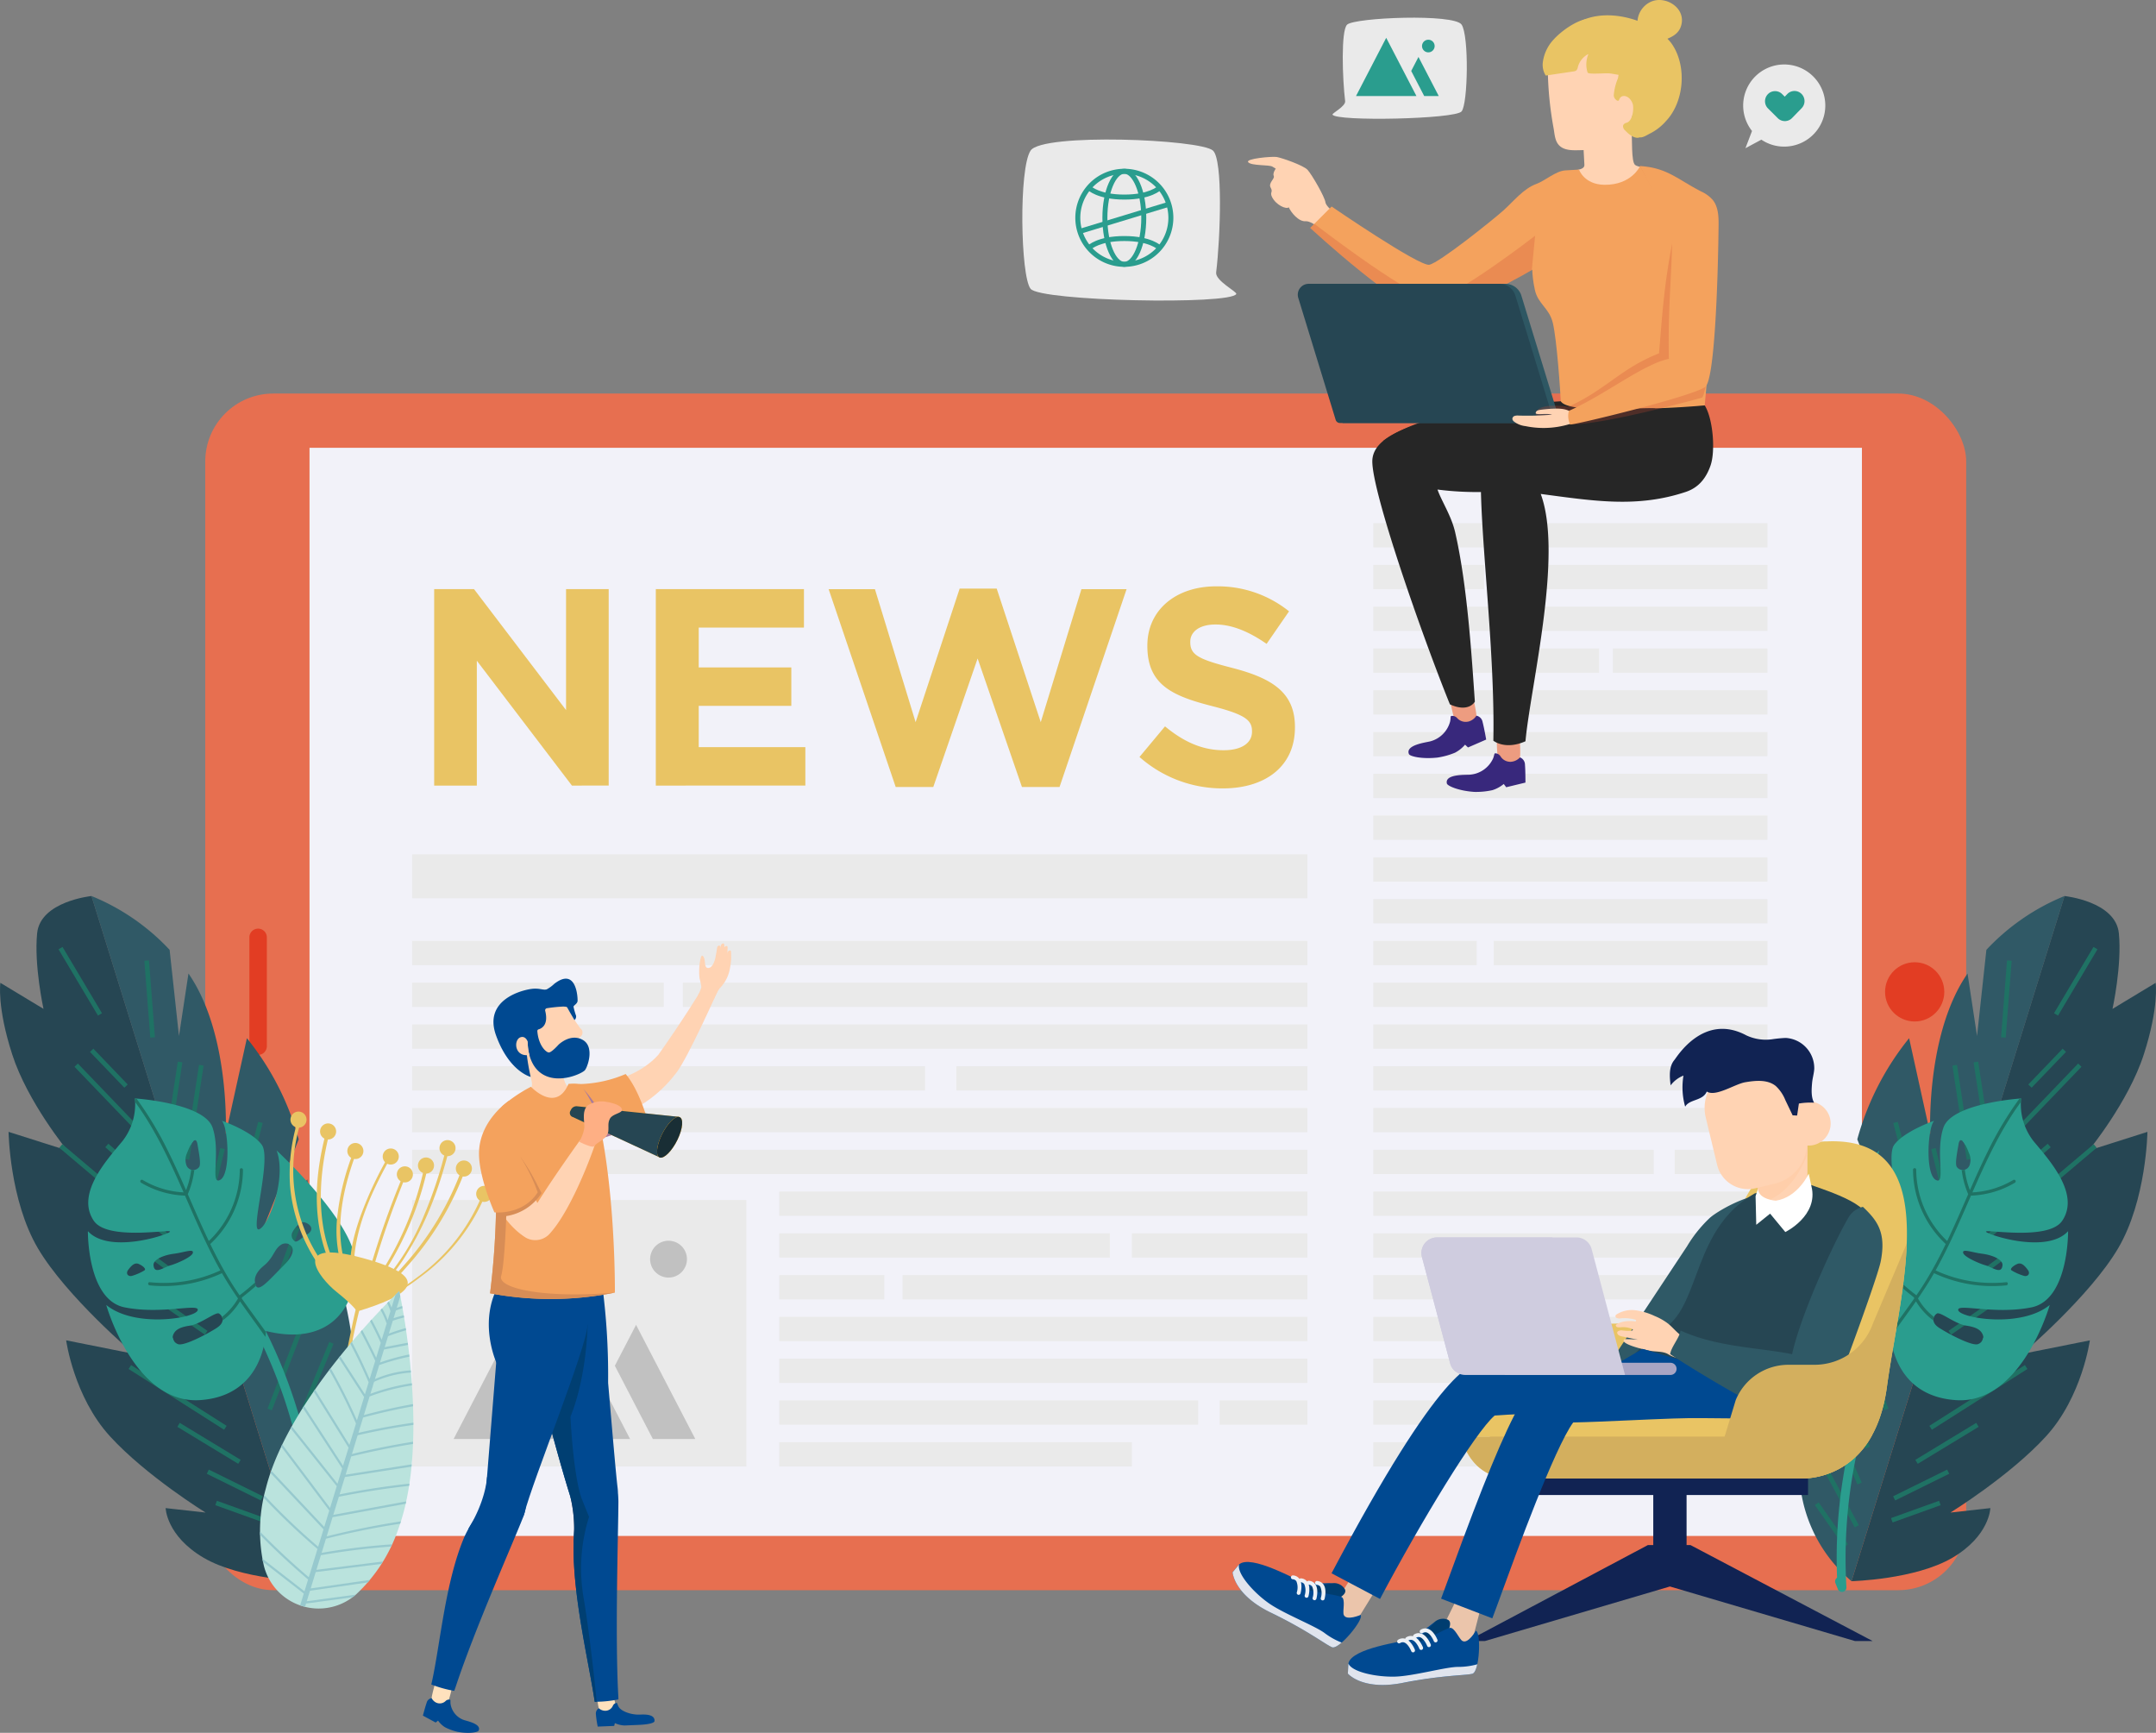 <svg id="News-Main" xmlns="http://www.w3.org/2000/svg" width="464.021" height="372.849" viewBox="0 0 464.021 372.849">
  <rect x="0" y="0" width="464.021" height="372.849" fill="#808080" stroke="none"/>
  <rect id="Rectangle_1015" data-name="Rectangle 1015" width="378.997" height="257.477" rx="14.624" transform="translate(44.175 84.68)" fill="#e76f50"/>
  <rect id="Rectangle_1016" data-name="Rectangle 1016" width="334.115" height="234.136" transform="translate(66.615 96.351)" fill="#f2f2f9"/>
  <g id="Group_4516" data-name="Group 4516" transform="translate(53.672 199.857)">
    <path id="Path_9316" data-name="Path 9316" d="M3205.551,1365.318a1.878,1.878,0,0,1-1.879-1.879v-23.364a1.88,1.88,0,1,1,3.759,0v23.364A1.877,1.877,0,0,1,3205.551,1365.318Z" transform="translate(-3203.672 -1338.195)" fill="#e23d23"/>
  </g>
  <circle id="Ellipse_63" data-name="Ellipse 63" cx="6.372" cy="6.372" r="6.372" transform="translate(405.712 207.047)" fill="#e23d23"/>
  <g id="Group_4520" data-name="Group 4520" transform="translate(88.697 112.556)">
    <rect id="Rectangle_1017" data-name="Rectangle 1017" width="192.689" height="9.465" transform="translate(0 71.278)" fill="#eaeaea"/>
    <g id="Group_4517" data-name="Group 4517" transform="translate(0 89.888)">
      <rect id="Rectangle_1018" data-name="Rectangle 1018" width="192.689" height="5.233" fill="#eaeaea"/>
      <rect id="Rectangle_1019" data-name="Rectangle 1019" width="54.155" height="5.233" transform="translate(0 8.989)" fill="#eaeaea"/>
      <rect id="Rectangle_1020" data-name="Rectangle 1020" width="134.419" height="5.233" transform="translate(58.27 8.989)" fill="#eaeaea"/>
      <rect id="Rectangle_1021" data-name="Rectangle 1021" width="192.689" height="5.233" transform="translate(0 17.978)" fill="#eaeaea"/>
      <rect id="Rectangle_1022" data-name="Rectangle 1022" width="75.554" height="5.233" transform="translate(117.134 26.966)" fill="#eaeaea"/>
      <rect id="Rectangle_1023" data-name="Rectangle 1023" width="110.377" height="5.233" transform="translate(0 26.966)" fill="#eaeaea"/>
      <rect id="Rectangle_1024" data-name="Rectangle 1024" width="192.689" height="5.233" transform="translate(0 35.955)" fill="#eaeaea"/>
      <rect id="Rectangle_1025" data-name="Rectangle 1025" width="192.689" height="5.233" transform="translate(0 44.944)" fill="#eaeaea"/>
      <rect id="Rectangle_1026" data-name="Rectangle 1026" width="113.673" height="5.233" transform="translate(79.016 53.933)" fill="#eaeaea"/>
      <rect id="Rectangle_1027" data-name="Rectangle 1027" width="71.158" height="5.233" transform="translate(79.016 62.922)" fill="#eaeaea"/>
      <rect id="Rectangle_1028" data-name="Rectangle 1028" width="37.777" height="5.233" transform="translate(154.911 62.922)" fill="#eaeaea"/>
      <rect id="Rectangle_1029" data-name="Rectangle 1029" width="22.614" height="5.233" transform="translate(79.016 71.911)" fill="#eaeaea"/>
      <rect id="Rectangle_1030" data-name="Rectangle 1030" width="87.139" height="5.233" transform="translate(105.55 71.911)" fill="#eaeaea"/>
      <rect id="Rectangle_1031" data-name="Rectangle 1031" width="113.673" height="5.233" transform="translate(79.016 80.9)" fill="#eaeaea"/>
      <rect id="Rectangle_1032" data-name="Rectangle 1032" width="113.673" height="5.233" transform="translate(79.016 89.888)" fill="#eaeaea"/>
      <rect id="Rectangle_1033" data-name="Rectangle 1033" width="90.154" height="5.233" transform="translate(79.016 98.877)" fill="#eaeaea"/>
      <rect id="Rectangle_1034" data-name="Rectangle 1034" width="18.889" height="5.233" transform="translate(192.689 104.11) rotate(180)" fill="#eaeaea"/>
      <rect id="Rectangle_1035" data-name="Rectangle 1035" width="75.895" height="5.233" transform="translate(79.016 107.866)" fill="#eaeaea"/>
    </g>
    <g id="Group_4518" data-name="Group 4518" transform="translate(206.865)">
      <rect id="Rectangle_1036" data-name="Rectangle 1036" width="84.825" height="5.233" fill="#eaeaea"/>
      <rect id="Rectangle_1037" data-name="Rectangle 1037" width="23.84" height="5.233" transform="translate(0 8.989)" fill="#eaeaea"/>
      <rect id="Rectangle_1038" data-name="Rectangle 1038" width="59.174" height="5.233" transform="translate(25.651 8.989)" fill="#eaeaea"/>
      <rect id="Rectangle_1039" data-name="Rectangle 1039" width="84.825" height="5.233" transform="translate(0 17.978)" fill="#eaeaea"/>
      <rect id="Rectangle_1040" data-name="Rectangle 1040" width="33.261" height="5.233" transform="translate(51.565 26.967)" fill="#eaeaea"/>
      <rect id="Rectangle_1041" data-name="Rectangle 1041" width="48.59" height="5.233" transform="translate(0 26.967)" fill="#eaeaea"/>
      <rect id="Rectangle_1042" data-name="Rectangle 1042" width="84.825" height="5.233" transform="translate(0 35.955)" fill="#eaeaea"/>
      <rect id="Rectangle_1043" data-name="Rectangle 1043" width="84.825" height="5.233" transform="translate(0 44.944)" fill="#eaeaea"/>
      <rect id="Rectangle_1044" data-name="Rectangle 1044" width="84.825" height="5.233" transform="translate(0 53.933)" fill="#eaeaea"/>
      <rect id="Rectangle_1045" data-name="Rectangle 1045" width="84.825" height="5.233" transform="translate(0 62.922)" fill="#eaeaea"/>
      <rect id="Rectangle_1046" data-name="Rectangle 1046" width="84.825" height="5.233" transform="translate(0 71.911)" fill="#eaeaea"/>
      <rect id="Rectangle_1047" data-name="Rectangle 1047" width="84.825" height="5.233" transform="translate(0 80.9)" fill="#eaeaea"/>
      <rect id="Rectangle_1048" data-name="Rectangle 1048" width="22.261" height="5.233" transform="translate(0 89.888)" fill="#eaeaea"/>
      <rect id="Rectangle_1049" data-name="Rectangle 1049" width="58.895" height="5.233" transform="translate(25.931 89.888)" fill="#eaeaea"/>
      <rect id="Rectangle_1050" data-name="Rectangle 1050" width="84.825" height="5.233" transform="translate(0 98.877)" fill="#eaeaea"/>
      <rect id="Rectangle_1051" data-name="Rectangle 1051" width="84.825" height="5.233" transform="translate(0 107.866)" fill="#eaeaea"/>
      <rect id="Rectangle_1052" data-name="Rectangle 1052" width="84.825" height="5.233" transform="translate(0 116.855)" fill="#eaeaea"/>
      <rect id="Rectangle_1053" data-name="Rectangle 1053" width="84.825" height="5.233" transform="translate(0 125.844)" fill="#eaeaea"/>
      <rect id="Rectangle_1054" data-name="Rectangle 1054" width="60.364" height="5.233" transform="translate(0 134.833)" fill="#eaeaea"/>
      <rect id="Rectangle_1055" data-name="Rectangle 1055" width="19.954" height="5.233" transform="translate(64.872 134.833)" fill="#eaeaea"/>
      <rect id="Rectangle_1056" data-name="Rectangle 1056" width="84.825" height="5.233" transform="translate(0 143.822)" fill="#eaeaea"/>
      <rect id="Rectangle_1057" data-name="Rectangle 1057" width="84.825" height="5.233" transform="translate(0 152.81)" fill="#eaeaea"/>
      <rect id="Rectangle_1058" data-name="Rectangle 1058" width="84.825" height="5.233" transform="translate(0 161.799)" fill="#eaeaea"/>
      <rect id="Rectangle_1059" data-name="Rectangle 1059" width="84.825" height="5.233" transform="translate(0 170.788)" fill="#eaeaea"/>
      <rect id="Rectangle_1060" data-name="Rectangle 1060" width="84.825" height="5.233" transform="translate(0 179.777)" fill="#eaeaea"/>
      <rect id="Rectangle_1061" data-name="Rectangle 1061" width="84.825" height="5.233" transform="translate(0 188.766)" fill="#eaeaea"/>
      <rect id="Rectangle_1062" data-name="Rectangle 1062" width="55.238" height="5.233" transform="translate(0 197.754)" fill="#eaeaea"/>
    </g>
    <g id="Group_4519" data-name="Group 4519" transform="translate(0 145.64)">
      <rect id="Rectangle_1063" data-name="Rectangle 1063" width="71.931" height="57.347" fill="#eaeaea"/>
      <path id="Path_9317" data-name="Path 9317" d="M3247.976,1380.344l-18.991,36.587h37.983Z" transform="translate(-3220.056 -1365.495)" fill="#c1c1c1"/>
      <path id="Path_9318" data-name="Path 9318" d="M3253.537,1387.267l-4.568,8.8,8.184,15.764h9.135Z" transform="translate(-3205.338 -1360.395)" fill="#c1c1c1"/>
      <path id="Path_9319" data-name="Path 9319" d="M3261.268,1380.806a3.963,3.963,0,1,1-3.962-3.962A3.962,3.962,0,0,1,3261.268,1380.806Z" transform="translate(-3202.117 -1368.072)" fill="#c1c1c1"/>
    </g>
  </g>
  <g id="Group_4521" data-name="Group 4521" transform="translate(93.445 126.162)">
    <path id="Path_9320" data-name="Path 9320" d="M3256.225,1338.37l-20.469-26.87v26.87h-9.179V1296.1h8.577l19.806,26.026V1296.1h9.177v42.268Z" transform="translate(-3226.577 -1295.498)" fill="#e9c464"/>
    <path id="Path_9321" data-name="Path 9321" d="M3254.048,1338.37V1296.1h31.882v8.272h-22.645v8.574h19.929v8.272h-19.929v8.878h22.947v8.271Z" transform="translate(-3206.347 -1295.498)" fill="#e9c464"/>
    <path id="Path_9322" data-name="Path 9322" d="M3325.165,1338.724h-8.092l-9.54-27.656-9.542,27.656H3289.9l-14.432-42.57h9.964l8.755,28.621,9.481-28.743h7.971l9.481,28.743,8.755-28.621h9.72Z" transform="translate(-3190.572 -1295.549)" fill="#e9c464"/>
    <path id="Path_9323" data-name="Path 9323" d="M3331.931,1339.231a26.89,26.89,0,0,1-17.934-6.763l5.494-6.583c3.806,3.141,7.79,5.135,12.622,5.135,3.8,0,6.1-1.511,6.1-3.985v-.121c0-2.354-1.448-3.563-8.513-5.373-8.514-2.174-14.008-4.53-14.008-12.924v-.12c0-7.668,6.159-12.742,14.793-12.742a24.462,24.462,0,0,1,15.7,5.376l-4.831,7c-3.744-2.6-7.427-4.168-10.99-4.168s-5.435,1.632-5.435,3.683v.124c0,2.776,1.813,3.683,9.118,5.555,8.574,2.233,13.407,5.313,13.407,12.681v.12C3347.451,1334.521,3341.048,1339.231,3331.931,1339.231Z" transform="translate(-3162.198 -1295.754)" fill="#e9c464"/>
  </g>
  <g id="Group_4530" data-name="Group 4530" transform="translate(268.591)">
    <g id="Group_4529" data-name="Group 4529" transform="translate(0 9.548)">
      <g id="Group_4528" data-name="Group 4528">
        <path id="Path_9324" data-name="Path 9324" d="M3348.312,1256.392s-4.046-2.855-4.19-4.053-2.964-6.057-3.867-7.024-5.645-2.61-6.656-2.756-6.817.349-6.095,1.141,4.48.5,5.2.938l.722.432s-.722.979-.434,1.575-1.239,1.505-.662,2.516-.234.943.283,2c.854,1.742,3.041,2.713,3.619,2.237.434,1.031,2.092,3.136,3.646,2.991s5.331,3.4,5.331,3.4" transform="translate(-3327.442 -1218.333)" fill="#ffd3b3"/>
        <path id="Path_9325" data-name="Path 9325" d="M3381.413,1238.819c.137,2.718-.055,7.449.723,8.151s3.289.592,3.289.592-8.977,11.351-9.78,10.728-11.421-9.276-9.035-9.724,4.721-.351,4.654-1.585-.135-2.471-.2-3.706" transform="translate(-3298.855 -1221.069)" fill="#ffd3b3"/>
        <path id="Path_9326" data-name="Path 9326" d="M3394.458,1295.864s-17.516,1.988-21.547,2.071-3.833-2.023-3.833-2.023c-.205-4.438-.957-14.9-1.792-18.441-.778-3.309-3.2-4.04-3.882-7.185-1.507-6.989.639-8.816-.957-17.443l10.463-8.409s1.083,3.218,5.468,3.273c5.862.075,7.686-4.032,7.686-4.032l14.27,9.476,1.339,23.046-1.707,18.979" transform="translate(-3301.662 -1217.493)" fill="#f4a25d"/>
        <path id="Path_9327" data-name="Path 9327" d="M3382.834,1243.885a30.492,30.492,0,0,1-1.234,4.027c-.926,2.4-2.289,3.268-4.833,3.329l-5.364.127c-1.372.033-3.08.08-4.188-.884s-1.123-2.561-1.366-3.884q-.467-2.537-.761-5.1a75.148,75.148,0,0,1-.472-10.09,7.184,7.184,0,0,1,.12-1.381,1,1,0,0,1,.229-.507,1.127,1.127,0,0,1,.644-.248,55.066,55.066,0,0,1,10.14-.65c2.394.068,4.931.347,6.825,1.813s2.813,3.87,3.63,6.14c.13.365.228.851-.088,1.073" transform="translate(-3300.078 -1228.597)" fill="#ffd3b3"/>
        <g id="Group_4525" data-name="Group 4525" transform="translate(26.767 76.794)">
          <g id="Group_4522" data-name="Group 4522" transform="translate(7.78 61.619)">
            <path id="Path_9328" data-name="Path 9328" d="M3352.476,1310.744a38.294,38.294,0,0,0,1.045,4.676c.464,1.189,4.371.092,4.629-.677s-1.229-6.435-1.229-6.435" transform="translate(-3343.553 -1308.308)" fill="#ed9c80"/>
            <path id="Path_9329" data-name="Path 9329" d="M3363.294,1313.172c.338,1.283.766,3.749.766,3.749l-3.907,1.7-.641-.6a7.228,7.228,0,0,1-2.167,1.728,16.24,16.24,0,0,1-3.781,1.049c-3.41.366-5.919-.275-6.122-.747-.846-1.976,3.68-2.506,4.577-2.742a6,6,0,0,0,4.286-4.294c.2-1.035-.057-1.217.521-1.186a1.378,1.378,0,0,1,.978.46,2.467,2.467,0,0,0,2.775.644,2.95,2.95,0,0,0,1.384-1.153A1.7,1.7,0,0,1,3363.294,1313.172Z" transform="translate(-3347.338 -1305.752)" fill="#38287c"/>
          </g>
          <g id="Group_4523" data-name="Group 4523">
            <path id="Path_9330" data-name="Path 9330" d="M3376.823,1291.227a66.2,66.2,0,0,1-19.941.472c.863,2.474,2.978,5.643,3.784,9.125,2.66,11.5,3.584,26.953,4.259,36.51,0,0-1.276,2.454-5.371.585-6.115-15.106-16.795-45.719-16.7-52.361.126-8.455,21.229-10.5,36.7-12.581" transform="translate(-3342.858 -1272.706)" fill="#262626"/>
            <path id="Path_9331" data-name="Path 9331" d="M3402.8,1274.414c4.863,3.551-26.958,16.929-26.958,16.929a52.753,52.753,0,0,1-10.429.995,7.582,7.582,0,0,1-.776-1.973c-.188-.924-.086-1.886-.248-2.813a6.539,6.539,0,0,0-3.18-4.285,14.344,14.344,0,0,0-5.2-1.685c-4.3-.694-11.815-.208-11.815-.208,9.564-7.05,29.132-7.972,38.247-8.552C3384.184,1275.7,3402.1,1273.906,3402.8,1274.414Z" transform="translate(-3341.875 -1272.822)" fill="#262626"/>
          </g>
          <g id="Group_4524" data-name="Group 4524" transform="translate(16.012 70.466)">
            <path id="Path_9332" data-name="Path 9332" d="M3358.285,1315.032a38.287,38.287,0,0,0,.219,4.786c.25,1.252,4.289.849,4.676.136s-.1-6.55-.1-6.55" transform="translate(-3347.509 -1313.403)" fill="#ed9c80"/>
            <path id="Path_9333" data-name="Path 9333" d="M3368.919,1318.92c.111,1.325.1,3.825.1,3.825l-4.141,1-.528-.7a7.216,7.216,0,0,1-2.433,1.327,16.24,16.24,0,0,1-3.906.377c-3.421-.229-5.781-1.3-5.9-1.8-.492-2.092,4.056-1.83,4.981-1.907a6,6,0,0,0,4.964-3.486c.377-.985.156-1.209.721-1.077a1.377,1.377,0,0,1,.882.622,2.465,2.465,0,0,0,2.622,1.115,2.952,2.952,0,0,0,1.563-.894A1.7,1.7,0,0,1,3368.919,1318.92Z" transform="translate(-3352.079 -1311.165)" fill="#38287c"/>
          </g>
          <path id="Path_9334" data-name="Path 9334" d="M3404.492,1273.334a197.623,197.623,0,0,1-21.558.688c-2.754,0-23.579,3.907-25.57,7.436-3.277,5.8,2.138,39.73,1.636,64.017,0,0,2.5,2.083,6.913.125,1.1-11.931,8.148-40.077,3.284-53.217,11.481,1.524,20.744,3.037,31.18-.422,2.443-.809,4.27-2.535,5.368-5.694S3406.27,1276.167,3404.492,1273.334Z" transform="translate(-3332.955 -1272.445)" fill="#262626"/>
        </g>
        <g id="Group_4526" data-name="Group 4526" transform="translate(13.394 26.941)">
          <path id="Path_9335" data-name="Path 9335" d="M3393.011,1244.112s-2.5.137-2.99.177c-2.087.165-4.211,2.176-6.185,2.907-2.837,1.051-4.839,3.69-7.149,5.753-2.224,1.988-13.75,11.234-15.9,11.641s-21.023-12.53-21.023-12.53l-4.607,4.609s20.478,18.922,26.585,18.955c2.964.015,19.311-8.59,24.543-11.935Z" transform="translate(-3335.156 -1244.112)" fill="#f4a25d"/>
          <path id="Path_9336" data-name="Path 9336" d="M3383.561,1253.4s-17.3,13.395-21.773,13.647c-4.209.238-23.5-14.5-25.738-16.215l-.894.894s20.478,18.922,26.585,18.955c2.471.012,14.228-5.959,21.106-9.887" transform="translate(-3335.156 -1239.166)" fill="#ce4a30" opacity="0.25"/>
        </g>
        <g id="Group_4527" data-name="Group 4527" transform="translate(10.718 51.522)">
          <path id="Path_9337" data-name="Path 9337" d="M3342.724,1288.215H3389.6l-8.406-27.4a3.6,3.6,0,0,0-3.443-2.546H3336.7a2.335,2.335,0,0,0-2.233,3.022Z" transform="translate(-3333.066 -1258.268)" fill="#2e5763"/>
          <path id="Path_9338" data-name="Path 9338" d="M3342.684,1288.215h46.17l-8.4-27.4a3.6,3.6,0,0,0-3.445-2.546h-41.051a2.337,2.337,0,0,0-2.235,3.022l8.052,26.251A.954.954,0,0,0,3342.684,1288.215Z" transform="translate(-3333.615 -1258.268)" fill="#264653"/>
        </g>
        <path id="Path_9339" data-name="Path 9339" d="M3393.052,1257.641c-2.332,10.549-2.745,18.8-3.406,26.347-8.19,3.179-11.526,7.913-19.541,11.48,0,0-6.33-1.051-6.993,1.337-.384,1.377,7.41,2.473,7.41,2.473,7.429.035,27.019-5.394,28.344-5.758s3.45-23.531,3.6-37.045c.021-1.919-.047-4-1.247-5.5a7.212,7.212,0,0,0-2.417-1.789c-5.227-2.672-7.363-5.138-13.221-5.511" transform="translate(-3301.183 -1217.493)" fill="#ce4a30" opacity="0.25"/>
        <path id="Path_9340" data-name="Path 9340" d="M3373.338,1274.968c-.881-1.108-2.485-1.269-3.9-1.234a28.593,28.593,0,0,0-3.132.25c-.472.064-1.018.175-1.066.688s2.3,0,3.525.356a61.963,61.963,0,0,1-7.248.2,2.074,2.074,0,0,0-.835.085.694.694,0,0,0-.469.635.872.872,0,0,0,.332.552,4.9,4.9,0,0,0,2.493,1,19.218,19.218,0,0,0,11.018-.973" transform="translate(-3303.31 -1195.36)" fill="#ffd3b3"/>
        <path id="Path_9341" data-name="Path 9341" d="M3389.572,1257.443c-.193,11.276-.993,16.437-.774,27.713-5.66,1.21-13.5,7.62-21.513,11.188a4.233,4.233,0,0,0,.265,2.933c.612.224,27.036-6.209,29.138-8.146,1.891-1.743,2.656-21.143,2.811-34.657.02-1.919-.047-4-1.247-5.5a7.21,7.21,0,0,0-2.417-1.789c-5.227-2.672-7.363-5.138-13.221-5.511" transform="translate(-3298.211 -1217.493)" fill="#f4a25d"/>
      </g>
    </g>
    <path id="Path_9342" data-name="Path 9342" d="M3374.22,1225.411c-2.921.057-6.569,3-7.834,4.428a8.792,8.792,0,0,0-2.37,4.86,4.411,4.411,0,0,0,.607,2.956q2.981-.446,5.958-.887a1.21,1.21,0,0,0,.648-.233,1.394,1.394,0,0,0,.316-.719,4.4,4.4,0,0,1,2.283-2.806,5.7,5.7,0,0,0-.189,3.994c.206.4,2.906.155,4.358.167,1.561.012,4.971,1.268,5.623-.153.4-.865-.911-2.648-1.1-3.58a12.019,12.019,0,0,0-1.547-4.475,4.1,4.1,0,0,0-4.052-1.924" transform="translate(-3300.542 -1221.396)" fill="#e9c464"/>
    <path id="Path_9343" data-name="Path 9343" d="M3379.143,1236.612a10.979,10.979,0,0,0-.461,1.924,11.96,11.96,0,0,0-.909,3.693,1.383,1.383,0,0,0,.766,1.129c.539.189.26-.611,1.021-.929.613-.255,1.717.106,2.266,1.537.337.88.091,3.834-1.351,4.162a.947.947,0,0,0-.7.6,1.2,1.2,0,0,0,.368.965c.29.268,1.889,2.087,3.24,1.554.7.123,1.676-.585,2.311-.879a11.42,11.42,0,0,0,3.362-2.662c3.812-4.048,4.517-11.585,1.32-16.409-3.417-5.156-17.76-10.6-24.376-1.089" transform="translate(-3299.047 -1221.699)" fill="#e9c464"/>
    <path id="Path_9344" data-name="Path 9344" d="M3377.381,1230.769c-1.231-.043-1.693-2.344-1.653-3.253a4.948,4.948,0,0,1,2.9-4.053c2.966-1.314,7.139,1.08,6.615,4.567-.4,2.634-2.619,3.263-4.916,4.077" transform="translate(-3291.885 -1223.098)" fill="#e9c464"/>
  </g>
  <g id="Group_4531" data-name="Group 4531" transform="translate(286.78 3.804)">
    <path id="Path_9345" data-name="Path 9345" d="M3365.71,1245.454c-1.37,1.684-27.04,2.2-27.788.695-.144-.287,2.858-1.785,2.721-2.908-.58-4.752-.931-15.22.431-16.46,1.685-1.533,23.025-2.4,24.636,0S3367.079,1243.77,3365.71,1245.454Z" transform="translate(-3337.917 -1225.289)" fill="#eaeaea"/>
    <path id="Path_9346" data-name="Path 9346" d="M3347.335,1227.784l-6.5,12.531h13.009Z" transform="translate(-3335.771 -1223.452)" fill="#2a9d8e"/>
    <path id="Path_9347" data-name="Path 9347" d="M3349.239,1230.155l-1.564,3.014,2.8,5.4h3.129Z" transform="translate(-3330.731 -1221.705)" fill="#2a9d8e"/>
    <path id="Path_9348" data-name="Path 9348" d="M3351.73,1229.38a1.357,1.357,0,1,1-1.358-1.358A1.357,1.357,0,0,1,3351.73,1229.38Z" transform="translate(-3329.743 -1223.276)" fill="#2a9d8e"/>
  </g>
  <g id="Group_4540" data-name="Group 4540" transform="translate(220.028 30.021)">
    <g id="Group_4532" data-name="Group 4532">
      <path id="Path_9349" data-name="Path 9349" d="M3301.258,1272.511c2.181,2.684,43.076,3.5,44.267,1.108.229-.457-4.553-2.846-4.334-4.635.924-7.571,1.483-24.246-.686-26.22-2.682-2.443-36.68-3.82-39.247,0S3299.078,1269.828,3301.258,1272.511Z" transform="translate(-3299.475 -1240.387)" fill="#eaeaea"/>
    </g>
    <g id="Group_4539" data-name="Group 4539" transform="translate(11.406 6.294)">
      <g id="Group_4533" data-name="Group 4533">
        <path id="Path_9350" data-name="Path 9350" d="M3316.593,1265.111a10.55,10.55,0,1,1,10.551-10.549A10.561,10.561,0,0,1,3316.593,1265.111Zm0-20.026a9.478,9.478,0,1,0,9.479,9.478A9.487,9.487,0,0,0,3316.593,1245.085Z" transform="translate(-3306.044 -1244.012)" fill="#2a9d8e"/>
      </g>
      <g id="Group_4534" data-name="Group 4534" transform="translate(5.829)">
        <path id="Path_9351" data-name="Path 9351" d="M3314.12,1265.111c-2.646,0-4.72-4.633-4.72-10.549s2.073-10.551,4.72-10.551,4.721,4.635,4.721,10.551S3316.769,1265.111,3314.12,1265.111Zm0-20.026c-1.724,0-3.646,3.891-3.646,9.478s1.922,9.477,3.646,9.477,3.648-3.893,3.648-9.477S3315.847,1245.085,3314.12,1245.085Z" transform="translate(-3309.401 -1244.012)" fill="#2a9d8e"/>
      </g>
      <g id="Group_4535" data-name="Group 4535" transform="translate(0.814 7.123)">
        <rect id="Rectangle_1064" data-name="Rectangle 1064" width="20.027" height="1.073" transform="translate(0 5.829) rotate(-16.92)" fill="#2a9d8e"/>
      </g>
      <g id="Group_4538" data-name="Group 4538" transform="translate(2.612 3.752)">
        <g id="Group_4536" data-name="Group 4536">
          <path id="Path_9352" data-name="Path 9352" d="M3315.485,1249.049c-5.808,0-7.85-2.039-7.937-2.125l.772-.747-.387.373.382-.377c.017.017,1.876,1.8,7.169,1.8s7.154-1.785,7.173-1.8l.766.75C3323.339,1247.01,3321.3,1249.049,3315.485,1249.049Z" transform="translate(-3307.548 -1246.173)" fill="#2a9d8e"/>
        </g>
        <g id="Group_4537" data-name="Group 4537" transform="translate(0 10.721)">
          <path id="Path_9353" data-name="Path 9353" d="M3308.315,1255.222l-.768-.75c.087-.086,2.129-2.125,7.937-2.125s7.854,2.039,7.939,2.125l-.771.747c-.014-.014-1.872-1.8-7.168-1.8S3308.333,1255.205,3308.315,1255.222Z" transform="translate(-3307.548 -1252.347)" fill="#2a9d8e"/>
        </g>
      </g>
    </g>
  </g>
  <g id="Group_4541" data-name="Group 4541" transform="translate(375.138 13.72)">
    <path id="Path_9354" data-name="Path 9354" d="M3390.738,1245.466a8.837,8.837,0,1,1,6.918,3.36,8.772,8.772,0,0,1-4.906-1.495l-3.427,1.839Z" transform="translate(-3388.802 -1231)" fill="#eaeaea"/>
    <path id="Path_9355" data-name="Path 9355" d="M3399.382,1234.995a2.148,2.148,0,0,0-3.056.033l-.552.566-.566-.563a2.152,2.152,0,0,0-3.058.023,2.188,2.188,0,0,0,.024,3.079l2.1,2.086.012.014a2.153,2.153,0,0,0,3.058-.033l2.069-2.127A2.186,2.186,0,0,0,3399.382,1234.995Z" transform="translate(-3386.794 -1228.516)" fill="#2a9d8e"/>
  </g>
  <g id="Group_4544" data-name="Group 4544" transform="translate(0 192.797)">
    <path id="Path_9356" data-name="Path 9356" d="M3200.917,1345.706l2.015,18.538,2.045-13.447q.432.641.849,1.309c8.137,13.117,7.173,33.235,7.173,33.235l4.55-20.622a59.586,59.586,0,0,1,11.153,21.765l-9.28,23.242,11.126-14.624c3.005,17.38-.57,27.061-.57,27.061l7.552-5.14a82.89,82.89,0,0,1,3.25,19.361c.214,9.465-5.155,18.432-5.155,18.432l5.22-2a31.505,31.505,0,0,1-10.9,28.738l-45.84-147.425A47.543,47.543,0,0,1,3200.917,1345.706Z" transform="translate(-3164.412 -1334.129)" fill="#305966"/>
    <path id="Path_9357" data-name="Path 9357" d="M3192.454,1334.129l45.84,147.425s-13.706-.337-21.724-5.051-8.159-10.674-8.159-10.674l8.59.957s-12.777-7.882-20.564-16.4S3187,1429.73,3187,1429.73l14.579,2.915s-14.542-12.344-20.653-22.706-6.321-25.069-6.321-25.069l12.666,4.022s-8.554-10.385-11.879-20.674-2.549-15.411-2.549-15.411l9.281,5.6s-2.064-9.4-1.368-16.279S3192.454,1334.129,3192.454,1334.129Z" transform="translate(-3172.762 -1334.129)" fill="#264653"/>
    <g id="Group_4542" data-name="Group 4542" transform="translate(31.567 13.889)">
      <line id="Line_28" data-name="Line 28" x2="1.279" y2="16.546" fill="none" stroke="#1f7264" stroke-miterlimit="10" stroke-width="1"/>
      <line id="Line_29" data-name="Line 29" x1="1.606" y2="10.559" transform="translate(5.587 21.825)" fill="none" stroke="#1f7264" stroke-miterlimit="10" stroke-width="1"/>
      <line id="Line_30" data-name="Line 30" x1="3.082" y2="20.263" transform="translate(8.677 22.52)" fill="none" stroke="#1f7264" stroke-miterlimit="10" stroke-width="1"/>
      <line id="Line_31" data-name="Line 31" x1="3.051" y2="12.383" transform="translate(13.281 40.443)" fill="none" stroke="#1f7264" stroke-miterlimit="10" stroke-width="1"/>
      <line id="Line_32" data-name="Line 32" x1="7.718" y2="29.631" transform="translate(16.769 34.821)" fill="none" stroke="#1f7264" stroke-miterlimit="10" stroke-width="1"/>
      <line id="Line_33" data-name="Line 33" x1="4.026" y2="12.197" transform="translate(19.419 61.71)" fill="none" stroke="#1f7264" stroke-miterlimit="10" stroke-width="1"/>
      <line id="Line_34" data-name="Line 34" x1="10.344" y2="28.21" transform="translate(22.083 57.49)" fill="none" stroke="#1f7264" stroke-miterlimit="10" stroke-width="1"/>
      <line id="Line_35" data-name="Line 35" x1="6.773" y2="17.657" transform="translate(26.481 78.931)" fill="none" stroke="#1f7264" stroke-miterlimit="10" stroke-width="1"/>
      <line id="Line_36" data-name="Line 36" x1="9.267" y2="22.534" transform="translate(30.49 82.256)" fill="none" stroke="#1f7264" stroke-miterlimit="10" stroke-width="1"/>
      <line id="Line_37" data-name="Line 37" x1="6.126" y2="14.057" transform="translate(32.233 98.466)" fill="none" stroke="#1f7264" stroke-miterlimit="10" stroke-width="1"/>
      <line id="Line_38" data-name="Line 38" x1="6.193" y2="11.391" transform="translate(32.829 110.33)" fill="none" stroke="#1f7264" stroke-miterlimit="10" stroke-width="1"/>
      <line id="Line_39" data-name="Line 39" x1="6.311" y2="9.001" transform="translate(35.131 116.865)" fill="none" stroke="#1f7264" stroke-miterlimit="10" stroke-width="1"/>
    </g>
    <g id="Group_4543" data-name="Group 4543" transform="translate(13.027 11.211)">
      <line id="Line_40" data-name="Line 40" x2="8.49" y2="14.259" fill="none" stroke="#1f7264" stroke-miterlimit="10" stroke-width="1"/>
      <line id="Line_41" data-name="Line 41" x2="7.398" y2="7.704" transform="translate(6.701 21.981)" fill="none" stroke="#1f7264" stroke-miterlimit="10" stroke-width="1"/>
      <line id="Line_42" data-name="Line 42" x2="14.196" y2="14.783" transform="translate(3.37 25.18)" fill="none" stroke="#1f7264" stroke-miterlimit="10" stroke-width="1"/>
      <line id="Line_43" data-name="Line 43" x2="9.631" y2="8.361" transform="translate(9.962 42.463)" fill="none" stroke="#1f7264" stroke-miterlimit="10" stroke-width="1"/>
      <line id="Line_44" data-name="Line 44" x2="23.385" y2="19.767" transform="translate(0.057 42.569)" fill="none" stroke="#1f7264" stroke-miterlimit="10" stroke-width="1"/>
      <line id="Line_45" data-name="Line 45" x2="10.32" y2="7.648" transform="translate(16.406 63.942)" fill="none" stroke="#1f7264" stroke-miterlimit="10" stroke-width="1"/>
      <line id="Line_46" data-name="Line 46" x2="24.712" y2="17.092" transform="translate(6.633 65.67)" fill="none" stroke="#1f7264" stroke-miterlimit="10" stroke-width="1"/>
      <line id="Line_47" data-name="Line 47" x2="15.712" y2="10.526" transform="translate(18.315 83.669)" fill="none" stroke="#1f7264" stroke-miterlimit="10" stroke-width="1"/>
      <line id="Line_48" data-name="Line 48" x2="20.56" y2="13.074" transform="translate(14.917 90.133)" fill="none" stroke="#1f7264" stroke-miterlimit="10" stroke-width="1"/>
      <line id="Line_49" data-name="Line 49" x2="13.108" y2="7.957" transform="translate(25.402 102.575)" fill="none" stroke="#1f7264" stroke-miterlimit="10" stroke-width="1"/>
      <line id="Line_50" data-name="Line 50" x2="11.626" y2="5.74" transform="translate(31.699 112.652)" fill="none" stroke="#1f7264" stroke-miterlimit="10" stroke-width="1"/>
      <line id="Line_51" data-name="Line 51" x2="10.345" y2="3.718" transform="translate(33.486 119.388)" fill="none" stroke="#1f7264" stroke-miterlimit="10" stroke-width="1"/>
    </g>
  </g>
  <g id="Group_4547" data-name="Group 4547" transform="translate(18.917 236.344)">
    <path id="Path_9358" data-name="Path 9358" d="M3203.7,1387.106a107.6,107.6,0,0,1,12.967,44.493,105.572,105.572,0,0,1,.062,13.224.98.98,0,0,0,.646,1.09.96.96,0,0,0,1.17-.488l.542-1.342c.464-1.15-1.272-1.994-1.738-.841l-.542,1.342,1.816.6a109.016,109.016,0,0,0-1.195-23.9A108.628,108.628,0,0,0,3205.283,1386a.969.969,0,0,0-1.342-.242.986.986,0,0,0-.242,1.344Z" transform="translate(-3169.012 -1339.773)" fill="#2a9d8e"/>
    <path id="Path_9359" data-name="Path 9359" d="M3224.269,1370.4c2.252,6.074-1.8,16.362-3.785,16.982s2.764-15.239.6-18.193-8.586-5.174-8.586-5.174c1.378,1.559,1.929,11.427-.352,12.711s.163-5.932-1.66-11.245-16.713-6.272-16.713-6.272a12.9,12.9,0,0,1-2.672,9.181c-3.381,4.072-10.1,11.365-6.169,17.154,3.019,4.452,17.376,1.563,16.343,2.394s-13.212,4.687-17.618-.174c0,0-.182,14.786,7.9,16.4s16.29-1,15.72.658-13.5,3.86-19.67-1.174c0,0,6.048,21.429,20.192,20.473s14.147-14.878,14.147-14.878c13.576,3.367,19.658-4.9,19.273-14.8C3240.882,1385.669,3224.269,1370.4,3224.269,1370.4Zm-28.428,25.8a11.092,11.092,0,0,1-2.813,1.219c-.88.1-1.2-.639-.724-1.285.676-.908,1.4-1.695,2.3-1.3S3196.253,1395.91,3195.84,1396.195Zm15.543,12.395c-2,1.28-6.738,3.794-8.2,3.521a1.686,1.686,0,0,1-1.271-1.684c.293-1.266,1.293-1.985,3.66-2.325s5.595-3.046,6.309-2.612S3213.376,1407.31,3211.383,1408.589Zm-5.136-16.166c-.2.946-3.7,2.391-4.756,2.679-1.516.413-3.527,2.089-3.709,0-.111-1.259,2.256-2.211,4.4-2.48S3206.444,1391.477,3206.247,1392.423Zm-1.356-18.762a3.5,3.5,0,0,1,.115-2.73c.884-2.325,1.914-3.742,2.23-1.882s.809,4.3.368,4.909l-.014.019A1.571,1.571,0,0,1,3204.891,1373.661Zm21.07,21.315c-3.671,3.635-6.112,6.81-6.363,3.584,0,0-.322-1.544,1.882-3.332s2.181-3.5,3.719-4.522S3229.631,1391.343,3225.96,1394.976Zm4.933-6.537c-1.8,1.141-2.344,2.023-2.994,1.29a1.564,1.564,0,0,1-.267-1.6,5.022,5.022,0,0,1,1.926-2.2C3230.341,1385.432,3233.146,1387.014,3230.893,1388.438Z" transform="translate(-3183.657 -1359.207)" fill="#2a9d8e"/>
    <g id="Group_4546" data-name="Group 4546" transform="translate(10.117)">
      <g id="Group_4545" data-name="Group 4545">
        <path id="Path_9360" data-name="Path 9360" d="M3195.454,1388.9c-.926.226-1.847.431-2.749.623-.43.094-.264.755.165.663.932-.2,1.882-.413,2.837-.65A2.042,2.042,0,0,1,3195.454,1388.9Z" transform="translate(-3187.295 -1337.339)" fill="#2a9d8e"/>
        <path id="Path_9361" data-name="Path 9361" d="M3212.461,1402.222l.05-.092a.393.393,0,0,0,.035-.116q1.544-1.18,2.989-2.473a2.14,2.14,0,0,1-.2-.724q-1.6,1.448-3.32,2.756c-.733-1.069-1.443-2.151-2.114-3.249-1.54-2.526-2.914-5.135-4.2-7.788a22,22,0,0,0,7.04-15.977.342.342,0,0,0-.683-.01,21.312,21.312,0,0,1-6.668,15.341c-1.587-3.316-3.044-6.7-4.521-10.073a18.955,18.955,0,0,0,1.4-5.225,1.617,1.617,0,0,1-.675-.052,17.906,17.906,0,0,1-1.1,4.415c-1.231-2.8-2.483-5.594-3.841-8.335a73.838,73.838,0,0,0-6.838-11.389c-.212-.017-.329-.024-.329-.024s.041.293.056.792c4.352,5.939,7.455,12.681,10.417,19.426a19.123,19.123,0,0,1-8.805-2.672.341.341,0,0,0-.345.589,19.862,19.862,0,0,0,9.418,2.782l.038,0q.685,1.566,1.368,3.129c1.927,4.393,3.905,8.774,6.249,12.962a28.988,28.988,0,0,1-15.213,2.536c-.439-.045-.446.637-.011.682a29.649,29.649,0,0,0,15.56-2.624l.051.087c1.053,1.842,2.207,3.615,3.405,5.357a13.573,13.573,0,0,1-3.438,3.971,1.406,1.406,0,0,1,.114.771,14.239,14.239,0,0,0,3.753-4.12c1.583,2.273,3.235,4.5,4.839,6.761.212.3.422.594.631.895.057-.491.077-.863.087-1.077C3215.942,1407.028,3214.149,1404.649,3212.461,1402.222Z" transform="translate(-3189.483 -1359.207)" fill="#1f7264"/>
        <path id="Path_9362" data-name="Path 9362" d="M3209.55,1376.909a1.44,1.44,0,0,1-.2-.294c-.252.38-.51.755-.773,1.129a1.4,1.4,0,0,1,.535.422c.241-.344.481-.69.714-1.04A.836.836,0,0,1,3209.55,1376.909Z" transform="translate(-3175.423 -1346.387)" fill="#2a9d8e"/>
        <path id="Path_9363" data-name="Path 9363" d="M3196.093,1363.97a18.669,18.669,0,0,1,.5,2.115,4.222,4.222,0,0,1,.54-.809c-.106-.495-.229-.984-.377-1.47C3196.629,1363.384,3195.966,1363.549,3196.093,1363.97Z" transform="translate(-3184.627 -1356.001)" fill="#2a9d8e"/>
      </g>
    </g>
  </g>
  <g id="Group_4550" data-name="Group 4550" transform="translate(387.225 192.797)">
    <path id="Path_9364" data-name="Path 9364" d="M3436.052,1345.706l-2.013,18.538-2.045-13.447q-.432.641-.849,1.309c-8.137,13.117-7.175,33.235-7.175,33.235l-4.548-20.622a59.6,59.6,0,0,0-11.154,21.765l9.279,23.242-11.123-14.624c-3.006,17.38.569,27.061.569,27.061l-7.553-5.14a82.906,82.906,0,0,0-3.25,19.361c-.212,9.465,5.156,18.432,5.156,18.432l-5.218-2a31.5,31.5,0,0,0,10.9,28.738l45.84-147.425A47.555,47.555,0,0,0,3436.052,1345.706Z" transform="translate(-3395.762 -1334.129)" fill="#305966"/>
    <path id="Path_9365" data-name="Path 9365" d="M3448.09,1334.129l-45.84,147.425s13.706-.337,21.723-5.051,8.159-10.674,8.159-10.674l-8.588.957s12.777-7.882,20.564-16.4,9.437-20.651,9.437-20.651l-14.58,2.915s14.544-12.344,20.655-22.706,6.319-25.069,6.319-25.069l-12.664,4.022s8.552-10.385,11.879-20.674,2.547-15.411,2.547-15.411l-9.279,5.6s2.064-9.4,1.366-16.279S3448.09,1334.129,3448.09,1334.129Z" transform="translate(-3390.985 -1334.129)" fill="#264653"/>
    <g id="Group_4548" data-name="Group 4548" transform="translate(3.786 13.889)">
      <line id="Line_52" data-name="Line 52" x1="1.279" y2="16.546" transform="translate(40.163)" fill="none" stroke="#1f7264" stroke-miterlimit="10" stroke-width="1"/>
      <line id="Line_53" data-name="Line 53" x2="1.606" y2="10.559" transform="translate(34.25 21.825)" fill="none" stroke="#1f7264" stroke-miterlimit="10" stroke-width="1"/>
      <line id="Line_54" data-name="Line 54" x2="3.082" y2="20.263" transform="translate(29.684 22.52)" fill="none" stroke="#1f7264" stroke-miterlimit="10" stroke-width="1"/>
      <line id="Line_55" data-name="Line 55" x2="3.051" y2="12.383" transform="translate(25.11 40.443)" fill="none" stroke="#1f7264" stroke-miterlimit="10" stroke-width="1"/>
      <line id="Line_56" data-name="Line 56" x2="7.718" y2="29.631" transform="translate(16.955 34.821)" fill="none" stroke="#1f7264" stroke-miterlimit="10" stroke-width="1"/>
      <line id="Line_57" data-name="Line 57" x2="4.026" y2="12.197" transform="translate(17.998 61.71)" fill="none" stroke="#1f7264" stroke-miterlimit="10" stroke-width="1"/>
      <line id="Line_58" data-name="Line 58" x2="10.344" y2="28.21" transform="translate(9.015 57.49)" fill="none" stroke="#1f7264" stroke-miterlimit="10" stroke-width="1"/>
      <line id="Line_59" data-name="Line 59" x2="6.773" y2="17.657" transform="translate(8.188 78.931)" fill="none" stroke="#1f7264" stroke-miterlimit="10" stroke-width="1"/>
      <line id="Line_60" data-name="Line 60" x2="9.267" y2="22.534" transform="translate(1.686 82.256)" fill="none" stroke="#1f7264" stroke-miterlimit="10" stroke-width="1"/>
      <line id="Line_61" data-name="Line 61" x2="6.126" y2="14.057" transform="translate(3.084 98.466)" fill="none" stroke="#1f7264" stroke-miterlimit="10" stroke-width="1"/>
      <line id="Line_62" data-name="Line 62" x2="6.193" y2="11.391" transform="translate(2.422 110.33)" fill="none" stroke="#1f7264" stroke-miterlimit="10" stroke-width="1"/>
      <line id="Line_63" data-name="Line 63" x2="6.311" y2="9.001" transform="translate(0 116.865)" fill="none" stroke="#1f7264" stroke-miterlimit="10" stroke-width="1"/>
    </g>
    <g id="Group_4549" data-name="Group 4549" transform="translate(19.936 11.211)">
      <line id="Line_64" data-name="Line 64" x1="8.49" y2="14.259" transform="translate(35.341)" fill="none" stroke="#1f7264" stroke-miterlimit="10" stroke-width="1"/>
      <line id="Line_65" data-name="Line 65" x1="7.398" y2="7.704" transform="translate(29.733 21.981)" fill="none" stroke="#1f7264" stroke-miterlimit="10" stroke-width="1"/>
      <line id="Line_66" data-name="Line 66" x1="14.196" y2="14.783" transform="translate(26.266 25.18)" fill="none" stroke="#1f7264" stroke-miterlimit="10" stroke-width="1"/>
      <line id="Line_67" data-name="Line 67" x1="9.631" y2="8.361" transform="translate(24.24 42.463)" fill="none" stroke="#1f7264" stroke-miterlimit="10" stroke-width="1"/>
      <line id="Line_68" data-name="Line 68" x1="23.385" y2="19.767" transform="translate(20.389 42.569)" fill="none" stroke="#1f7264" stroke-miterlimit="10" stroke-width="1"/>
      <line id="Line_69" data-name="Line 69" x1="10.32" y2="7.648" transform="translate(17.106 63.942)" fill="none" stroke="#1f7264" stroke-miterlimit="10" stroke-width="1"/>
      <line id="Line_70" data-name="Line 70" x1="24.712" y2="17.092" transform="translate(12.486 65.67)" fill="none" stroke="#1f7264" stroke-miterlimit="10" stroke-width="1"/>
      <line id="Line_71" data-name="Line 71" x1="15.712" y2="10.526" transform="translate(9.805 83.669)" fill="none" stroke="#1f7264" stroke-miterlimit="10" stroke-width="1"/>
      <line id="Line_72" data-name="Line 72" x1="20.56" y2="13.074" transform="translate(8.354 90.133)" fill="none" stroke="#1f7264" stroke-miterlimit="10" stroke-width="1"/>
      <line id="Line_73" data-name="Line 73" x1="13.108" y2="7.957" transform="translate(5.322 102.575)" fill="none" stroke="#1f7264" stroke-miterlimit="10" stroke-width="1"/>
      <line id="Line_74" data-name="Line 74" x1="11.626" y2="5.74" transform="translate(0.507 112.652)" fill="none" stroke="#1f7264" stroke-miterlimit="10" stroke-width="1"/>
      <line id="Line_75" data-name="Line 75" x1="10.345" y2="3.718" transform="translate(0 119.388)" fill="none" stroke="#1f7264" stroke-miterlimit="10" stroke-width="1"/>
    </g>
  </g>
  <g id="Group_4553" data-name="Group 4553" transform="translate(387.521 236.344)">
    <path id="Path_9366" data-name="Path 9366" d="M3415.677,1387.106a107.5,107.5,0,0,0-12.966,44.493,105.34,105.34,0,0,0-.063,13.224.984.984,0,0,1-.647,1.09.958.958,0,0,1-1.168-.488l-.542-1.342c-.464-1.15,1.272-1.994,1.738-.841l.54,1.342-1.816.6a108.957,108.957,0,0,1,1.2-23.9A108.583,108.583,0,0,1,3414.092,1386a.972.972,0,0,1,1.344-.242.988.988,0,0,1,.242,1.344Z" transform="translate(-3392.781 -1339.773)" fill="#2a9d8e"/>
    <path id="Path_9367" data-name="Path 9367" d="M3395.95,1394.45c-.385,9.9,5.7,18.163,19.273,14.8,0,0,0,13.921,14.146,14.878s20.193-20.473,20.193-20.473c-6.173,5.034-19.1,2.831-19.673,1.174s7.635.962,15.722-.658,7.9-16.4,7.9-16.4c-4.405,4.86-16.583,1.005-17.616.174s13.324,2.058,16.344-2.394c3.924-5.79-2.791-13.083-6.17-17.154a12.894,12.894,0,0,1-2.672-9.181s-14.89.958-16.713,6.272.62,12.53-1.661,11.245-1.728-11.151-.349-12.711c0,0-6.425,2.223-8.589,5.174s2.589,18.811.6,18.193-6.038-10.908-3.785-16.982C3412.9,1370.4,3396.29,1385.669,3395.95,1394.45Zm46.62.384c.9-.4,1.625.387,2.3,1.3.479.646.158,1.389-.722,1.285a11.026,11.026,0,0,1-2.813-1.219C3440.92,1395.91,3441.667,1395.233,3442.57,1394.833Zm-17.279,10.656c.715-.434,3.944,2.271,6.31,2.612s3.366,1.059,3.66,2.325a1.686,1.686,0,0,1-1.271,1.684c-1.462.273-6.2-2.242-8.2-3.521S3424.577,1405.922,3425.291,1405.49Zm9.7-12.867c2.146.269,4.511,1.221,4.4,2.48-.184,2.089-2.193.413-3.709,0-1.057-.288-4.56-1.733-4.757-2.679S3432.844,1392.354,3434.99,1392.623Zm-5.406-18.646-.014-.019c-.441-.613.052-3.051.367-4.909s1.347-.443,2.229,1.882a3.491,3.491,0,0,1,.114,2.73A1.57,1.57,0,0,1,3429.585,1373.977Zm-17.613,16.729c1.54,1.023,1.516,2.733,3.719,4.522s1.884,3.332,1.884,3.332c-.25,3.226-2.691.051-6.363-3.584S3410.434,1389.681,3411.972,1390.706Zm-4.359-4.779a5.013,5.013,0,0,1,1.928,2.2,1.57,1.57,0,0,1-.267,1.6c-.649.733-1.193-.149-3-1.29C3404.026,1387.014,3406.833,1385.432,3407.613,1385.927Z" transform="translate(-3395.933 -1359.207)" fill="#2a9d8e"/>
    <g id="Group_4552" data-name="Group 4552" transform="translate(13.066)">
      <g id="Group_4551" data-name="Group 4551">
        <path id="Path_9368" data-name="Path 9368" d="M3418.677,1388.9c.927.226,1.848.431,2.751.623.428.094.264.755-.165.663-.933-.2-1.884-.413-2.839-.65A1.989,1.989,0,0,0,3418.677,1388.9Z" transform="translate(-3392.437 -1337.339)" fill="#2a9d8e"/>
        <path id="Path_9369" data-name="Path 9369" d="M3412.237,1402.222l-.049-.092a.358.358,0,0,1-.036-.116q-1.542-1.18-2.987-2.473a2.111,2.111,0,0,0,.2-.724q1.6,1.448,3.322,2.756c.733-1.069,1.441-2.151,2.112-3.249,1.54-2.526,2.916-5.135,4.2-7.788a21.991,21.991,0,0,1-7.041-15.977.341.341,0,0,1,.682-.01,21.317,21.317,0,0,0,6.669,15.341c1.585-3.316,3.044-6.7,4.52-10.073a18.969,18.969,0,0,1-1.4-5.225,1.611,1.611,0,0,0,.674-.052,17.909,17.909,0,0,0,1.1,4.415c1.229-2.8,2.481-5.594,3.839-8.335a73.8,73.8,0,0,1,6.838-11.389c.212-.017.33-.024.33-.024s-.04.293-.056.792c-4.352,5.939-7.456,12.681-10.417,19.426a19.13,19.13,0,0,0,8.805-2.672.341.341,0,0,1,.344.589,19.858,19.858,0,0,1-9.417,2.782l-.038,0q-.687,1.566-1.37,3.129c-1.927,4.393-3.9,8.774-6.247,12.962a28.986,28.986,0,0,0,15.212,2.536c.438-.045.444.637.01.682a29.651,29.651,0,0,1-15.56-2.624l-.049.087c-1.054,1.842-2.207,3.615-3.405,5.357a13.56,13.56,0,0,0,3.438,3.971,1.426,1.426,0,0,0-.117.771,14.3,14.3,0,0,1-3.752-4.12c-1.582,2.273-3.233,4.5-4.839,6.761-.21.3-.42.594-.628.895-.058-.491-.08-.863-.087-1.077C3408.757,1407.028,3410.549,1404.649,3412.237,1402.222Z" transform="translate(-3400.816 -1359.207)" fill="#1f7264"/>
        <path id="Path_9370" data-name="Path 9370" d="M3403.732,1376.909a1.5,1.5,0,0,0,.2-.294c.251.38.51.755.772,1.129a1.391,1.391,0,0,0-.535.422c-.243-.344-.481-.69-.715-1.04A.84.84,0,0,0,3403.732,1376.909Z" transform="translate(-3403.458 -1346.387)" fill="#2a9d8e"/>
        <path id="Path_9371" data-name="Path 9371" d="M3417.106,1363.97a17.913,17.913,0,0,0-.5,2.115,4.3,4.3,0,0,0-.54-.809q.156-.742.375-1.47C3416.57,1363.384,3417.233,1363.549,3417.106,1363.97Z" transform="translate(-3394.171 -1356.001)" fill="#2a9d8e"/>
      </g>
    </g>
  </g>
  <g id="Group_4555" data-name="Group 4555" transform="translate(62.326 239.18)">
    <g id="Group_4554" data-name="Group 4554">
      <path id="Path_9372" data-name="Path 9372" d="M3243.3,1371.027a41.893,41.893,0,0,1-14.2,18.057,43.609,43.609,0,0,1-9.766,5.73c-.571.229-.3-.261.054-.4a41.507,41.507,0,0,0,9.019-5.258,41.031,41.031,0,0,0,14.121-17.9c.083-.212.887-.528.767-.222Z" transform="translate(-3201.03 -1353.432)" fill="#e9c464"/>
      <path id="Path_9373" data-name="Path 9373" d="M3231.908,1371.129a1.728,1.728,0,1,0,2.247-.964A1.729,1.729,0,0,0,3231.908,1371.129Z" transform="translate(-3191.623 -1354.065)" fill="#e9c464"/>
      <path id="Path_9374" data-name="Path 9374" d="M3229.387,1367.989a1.729,1.729,0,1,0,2.247-.964A1.729,1.729,0,0,0,3229.387,1367.989Z" transform="translate(-3193.479 -1356.377)" fill="#e9c464"/>
      <path id="Path_9375" data-name="Path 9375" d="M3227.359,1365.461a1.729,1.729,0,1,0,2.247-.964A1.73,1.73,0,0,0,3227.359,1365.461Z" transform="translate(-3194.974 -1358.239)" fill="#e9c464"/>
      <path id="Path_9376" data-name="Path 9376" d="M3220.322,1366.5a1.729,1.729,0,1,0,2.247-.964A1.729,1.729,0,0,0,3220.322,1366.5Z" transform="translate(-3200.155 -1357.475)" fill="#e9c464"/>
      <path id="Path_9377" data-name="Path 9377" d="M3208.888,1361.928a1.729,1.729,0,1,0,2.247-.964A1.73,1.73,0,0,0,3208.888,1361.928Z" transform="translate(-3208.576 -1360.841)" fill="#e9c464"/>
      <path id="Path_9378" data-name="Path 9378" d="M3212.558,1363.394a1.728,1.728,0,1,0,2.245-.964A1.729,1.729,0,0,0,3212.558,1363.394Z" transform="translate(-3205.874 -1359.761)" fill="#e9c464"/>
      <path id="Path_9379" data-name="Path 9379" d="M3224.692,1367.615a1.729,1.729,0,1,0,2.247-.964A1.73,1.73,0,0,0,3224.692,1367.615Z" transform="translate(-3196.938 -1356.653)" fill="#e9c464"/>
      <path id="Path_9380" data-name="Path 9380" d="M3222.073,1368.713a1.729,1.729,0,1,0,2.247-.964A1.726,1.726,0,0,0,3222.073,1368.713Z" transform="translate(-3198.866 -1355.844)" fill="#e9c464"/>
      <path id="Path_9381" data-name="Path 9381" d="M3215.939,1365.817a1.728,1.728,0,1,0,2.247-.962A1.727,1.727,0,0,0,3215.939,1365.817Z" transform="translate(-3203.384 -1357.976)" fill="#e9c464"/>
      <path id="Path_9382" data-name="Path 9382" d="M3239.513,1368.084a64.256,64.256,0,0,1-12.7,21.11,52.14,52.14,0,0,1-7.918,7.462c-.394.286-.983-.062-.5-.415a50.961,50.961,0,0,0,7.758-7.3A63.639,63.639,0,0,0,3238.741,1368c.137-.382.96-.441.772.083Z" transform="translate(-3201.614 -1355.787)" fill="#e9c464"/>
      <path id="Path_9383" data-name="Path 9383" d="M3232.1,1367.485a68.418,68.418,0,0,1-8.625,21.778,31.091,31.091,0,0,1-5.444,6.831c-.22.193-1,.3-.565-.08a29.864,29.864,0,0,0,5.145-6.425,67.452,67.452,0,0,0,8.672-21.78c.062-.278.868-.561.816-.325Z" transform="translate(-3202.26 -1356.012)" fill="#e9c464"/>
      <path id="Path_9384" data-name="Path 9384" d="M3227.13,1371.292a193.012,193.012,0,0,0-6.979,19.749,70.844,70.844,0,0,0-1.74,6.97l-.458.07a21.471,21.471,0,0,0,4.163-3.711,52.019,52.019,0,0,0,8.864-14.437,93.358,93.358,0,0,0,4.723-14.284c.057-.233.823-.467.8-.359-1.986,7.925-4.76,15.776-9.107,22.737a36.318,36.318,0,0,1-7.687,9.115,12.225,12.225,0,0,1-1.633,1.16c-.026.014-.488.234-.458.07a71.2,71.2,0,0,1,1.738-6.97,193.617,193.617,0,0,1,6.98-19.75c.094-.231.827-.427.8-.358Z" transform="translate(-3202.059 -1357.584)" fill="#e9c464"/>
      <path id="Path_9385" data-name="Path 9385" d="M3218.919,1365.64c-2.912,7.614-4.991,16.388-2.629,24.445.724,2.471,1.939,5.345,3.958,7.073l-.793.432a6.827,6.827,0,0,1-1.726-3.65c-.969-4.492.242-9.34,1.692-13.584a81.552,81.552,0,0,1,6.152-13.311c.106-.188.894-.484.759-.241-3.57,6.386-7.017,13.365-7.934,20.719-.348,2.808-.379,6.053,1.075,8.592a3.984,3.984,0,0,0,.775,1.044c.1.085-.586.61-.793.432a12.591,12.591,0,0,1-2.935-4.313,26.789,26.789,0,0,1-1.827-13.937,53.128,53.128,0,0,1,3.423-13.353c.092-.241.849-.465.8-.347Z" transform="translate(-3204.358 -1357.33)" fill="#e9c464"/>
      <path id="Path_9386" data-name="Path 9386" d="M3214.871,1363.362c-3.044,11.355-3.428,25.512,5.211,34.677a12.013,12.013,0,0,0,1.594,1.477.191.191,0,0,1,.059.2,156.968,156.968,0,0,0-3.719,18.734c-.639,4.011-1.239,8.031-1.773,12.058-.044.328-.875.6-.815.135a278.25,278.25,0,0,1,4.779-28.068c.136-.57.278-1.137.428-1.7a5.91,5.91,0,0,1,.325-.832c-.029-.1-.371-.3-.452-.374a18.181,18.181,0,0,1-2.064-2.156,27.623,27.623,0,0,1-5.277-10.639c-2.013-7.682-1.143-15.8.887-23.378.086-.321.932-.577.816-.137Z" transform="translate(-3206.174 -1359.156)" fill="#e9c464"/>
      <path id="Path_9387" data-name="Path 9387" d="M3211.228,1361.934a34.405,34.405,0,0,0,8.1,35.072,26.9,26.9,0,0,0,3.226,2.905c.286.212-.452.717-.705.528-7.591-5.657-12.464-15.275-13.113-24.617a38.527,38.527,0,0,1,1.692-13.727c.085-.285.922-.568.8-.161Z" transform="translate(-3208.656 -1360.185)" fill="#e9c464"/>
    </g>
    <path id="Path_9388" data-name="Path 9388" d="M3220.848,1391c10.97-3.332,17.213-7.159,1.231-11.5s-9.469,4.233-5.683,7.249S3220.848,1391,3220.848,1391Z" transform="translate(-3206.324 -1347.985)" fill="#e9c464"/>
  </g>
  <g id="Group_4556" data-name="Group 4556" transform="translate(55.96 277.82)">
    <path id="Path_9389" data-name="Path 9389" d="M3234.961,1383.093s-23.658,22.242-28.715,42.432a34.121,34.121,0,0,0-.434,16.609,12.163,12.163,0,0,0,19.912,6.152,34.12,34.12,0,0,0,9.01-13.959C3241.949,1414.8,3234.961,1383.093,3234.961,1383.093Z" transform="translate(-3204.99 -1383.093)" fill="#bae3dd"/>
    <path id="Path_9390" data-name="Path 9390" d="M3219.34,1435.854q.631-2.06,1.264-4.12l15.739-2.9c.037-.165.073-.33.11-.5l-15.694,2.894,1.2-3.9q7.5-1.506,15.119-2.346.037-.237.073-.474-7.566.826-15.036,2.313.573-1.87,1.148-3.742l14.335-2.239c.015-.159.031-.319.045-.479l-14.227,2.221,1.2-3.924q6.6-1.618,13.3-2.693c.005-.158.01-.316.017-.474q-6.634,1.055-13.162,2.646l1.24-4.041q5.941-1.373,11.983-2.23c0-.158,0-.314,0-.472q-5.954.842-11.822,2.186.505-1.646,1.009-3.291,5.317-1.459,10.745-2.424c-.005-.158-.01-.316-.017-.472q-5.332.946-10.565,2.367l1.231-4.011a44.435,44.435,0,0,1,9.121-2.381c-.01-.156-.022-.311-.032-.465a44.787,44.787,0,0,0-8.917,2.287l.419-1.367a.234.234,0,0,0,.073-.236l.3-.99a22.939,22.939,0,0,1,7.939-1.995c-.013-.156-.026-.311-.041-.465a23.513,23.513,0,0,0-7.717,1.87l.922-3.006a45.692,45.692,0,0,1,6.5-1.816l-.052-.467a45.86,45.86,0,0,0-6.279,1.731l.859-2.8,4.44-.854.736-.139c-.019-.155-.038-.309-.059-.462-.361.071-.726.135-1.085.2l-3.876.745.724-2.363q1.91-.721,3.871-1.275c-.022-.156-.045-.312-.068-.465q-1.836.516-3.629,1.177l.847-2.759q1.2-.409,2.427-.7c-.027-.158-.052-.312-.077-.464q-1.1.263-2.184.616l.512-1.665,1.408-.488c-.028-.16-.056-.314-.082-.464l-1.158.4.764-2.488c-.144-.727-.231-1.123-.231-1.123s-.288.269-.8.776l-.853,2.773a10.468,10.468,0,0,0-.6-1.322l-.342.348a9.935,9.935,0,0,1,.708,1.743l-.593,1.936a16.009,16.009,0,0,0-1.207-2.551c-.11.115-.222.231-.336.351a15.129,15.129,0,0,1,1.233,2.719.256.256,0,0,0,.11.134l-1.094,3.56q-1.007-2.219-2.169-4.36-.166.179-.333.364,1.232,2.29,2.3,4.669l-.983,3.2q-1.433-3.029-3.016-5.98l-.33.373q1.654,3.092,3.143,6.269l-1.206,3.926q-1.763-4.074-3.835-8l-.327.387q2.139,4.071,3.949,8.305-.4,1.294-.795,2.589-2.67-4.121-5.342-8.241l-.308.384q2.736,4.219,5.472,8.439l-1.542,5.02a115.471,115.471,0,0,0-5.668-11.238c-.1.134-.207.269-.309.4a115.766,115.766,0,0,1,5.766,11.523l-1.411,4.6q-3.707-5.962-7.414-11.924c-.1.139-.193.278-.29.417l7.522,12.1-.538,1.752-.655,2.132-8.387-12.891c-.092.144-.184.288-.274.432q4.24,6.519,8.484,13.041l-1.011,3.289q-4.922-6.181-9.847-12.36c-.083.148-.165.293-.247.441q4.938,6.2,9.874,12.391a.269.269,0,0,0,.059.052l-1.443,4.7-10.291-13.673c-.077.158-.151.314-.226.472q5.173,6.876,10.349,13.751-.539,1.761-1.08,3.522l-11.412-12.124c-.059.165-.118.332-.174.5l11.426,12.14-1.15,3.75a143.646,143.646,0,0,1-11.606-11.1c-.042.189-.08.377-.118.563a144.124,144.124,0,0,0,11.575,11.016q-.933,3.042-1.867,6.083-5.481-4.66-10.5-9.816c0,.227,0,.452,0,.675q4.917,5.019,10.285,9.571a.288.288,0,0,0,.068.042l-.785,2.559-9.071-7.053c.043.236.091.468.139.7l8.785,6.831-.776,2.533q.516.177,1.047.311l.216-.7,9.979-1.34c.236-.177.469-.366.7-.564q-5.264.709-10.528,1.413l.7-2.264,12.439-1.78c.152-.174.3-.354.453-.537q-6.37.915-12.741,1.825l1.078-3.513q7.074-.883,14.147-1.768c.1-.167.208-.335.311-.507l-14.308,1.787.941-3.063.026-.085a146.5,146.5,0,0,1,15.065-1.853c.077-.16.153-.321.228-.485a148.035,148.035,0,0,0-15.14,1.835l.122-.392a.22.22,0,0,0,.026-.083l.786-2.566q7.905-2,15.969-3.23c.056-.165.11-.332.163-.5Q3227.252,1433.87,3219.34,1435.854Z" transform="translate(-3204.99 -1383.093)" fill="#97c9ce"/>
  </g>
  <g id="Group_4569" data-name="Group 4569" transform="translate(91.019 202.992)">
    <g id="Group_4568" data-name="Group 4568">
      <path id="Path_9391" data-name="Path 9391" d="M3266.406,1341.755c-.049-.417-.585-.21-.721.135a2.564,2.564,0,0,0-.074.3c.045-.688.073-1.25.057-1.387-.047-.4-.544-.243-.711.068.009-.276.011-.486,0-.574-.049-.507-.589-.292-.724.128a6.318,6.318,0,0,0-.118.7,3.645,3.645,0,0,0,0-.386c-.048-.417-.527-.305-.663.04a5.2,5.2,0,0,0-.139.811c-.061.418-.177.87-.231,1.292-.049.382-.5,2.186-1.391,2.379-1.372.293-.5-2.094-1.47-2.629-.3-.168-.626,1.683-.649,2.73a11.688,11.688,0,0,0,.069,2.186,14.449,14.449,0,0,1,.38,1.861,7.787,7.787,0,0,1-.78,1.836l3.466.79a13.981,13.981,0,0,1,1.237-2.348,7.922,7.922,0,0,0,2.1-3.712,15.434,15.434,0,0,0,.394-2.8S3266.421,1341.893,3266.406,1341.755Z" transform="translate(-3200.092 -1340)" fill="#ffd3b3"/>
      <path id="Path_9392" data-name="Path 9392" d="M3244.693,1366.818s10.988-.1,16.955-6.783c4.76-6.669,9.357-14.047,9.7-14.732.936.358,2.948,1.278,2.948,1.278s-6.288,14.07-8.736,17.283-7.269,8.478-17.453,11.089C3243.231,1369.353,3244.693,1366.818,3244.693,1366.818Z" transform="translate(-3210.961 -1336.095)" fill="#ffd3b3"/>
      <g id="Group_4562" data-name="Group 4562" transform="translate(0 70.322)">
        <g id="Group_4557" data-name="Group 4557" transform="translate(37.233 89.765)">
          <path id="Path_9393" data-name="Path 9393" d="M3250.265,1434.013a7.226,7.226,0,0,1,.6,2.41c-.033.969-3.1,1.167-3.482.681s-.739-4.911-.739-4.911" transform="translate(-3246.605 -1432.193)" fill="#ffe1bd"/>
          <path id="Path_9394" data-name="Path 9394" d="M3246.624,1436.574a20.61,20.61,0,0,0,.389,2.634l3.543-.146.151-.6a5.575,5.575,0,0,0,2.075.507l2.99-.123c2.19-.09,3.421-.42,3.46-.807.165-1.62-2.447-1.44-3.127-1.41-1.955.08-4.11-.749-4.614-1.722-.363-.7-.222-.895-.622-.743a1.019,1.019,0,0,0-.587.55,1.8,1.8,0,0,1-1.806,1.083,2.138,2.138,0,0,1-1.22-.528A1.292,1.292,0,0,0,3246.624,1436.574Z" transform="translate(-3246.622 -1430.778)" fill="#004991"/>
        </g>
        <g id="Group_4558" data-name="Group 4558" transform="translate(0 87.678)">
          <path id="Path_9395" data-name="Path 9395" d="M3230.682,1432.976a28.974,28.974,0,0,1-.937,3.509c-.387.887-3.313-.066-3.485-.658s1.132-4.836,1.132-4.836" transform="translate(-3224.397 -1430.991)" fill="#ffe1bd"/>
          <path id="Path_9396" data-name="Path 9396" d="M3225.991,1434.5c-.333.95-.811,2.783-.811,2.783l2.75,1.492.511-.42a5.244,5.244,0,0,0,1.474,1.419,11.581,11.581,0,0,0,2.7.993c2.478.458,4.362.109,4.541-.236.753-1.443-2.531-2.084-3.173-2.309a4.387,4.387,0,0,1-2.856-3.466c-.077-.792.124-.915-.3-.922a1.012,1.012,0,0,0-.747.294,1.8,1.8,0,0,1-2.081.339,2.151,2.151,0,0,1-.938-.943A1.293,1.293,0,0,0,3225.991,1434.5Z" transform="translate(-3225.18 -1429.128)" fill="#004991"/>
        </g>
        <g id="Group_4561" data-name="Group 4561" transform="translate(1.808)">
          <path id="Path_9397" data-name="Path 9397" d="M3235.053,1400.543s-5.289-11.33,2.765-20.045c0,0,7.3,2.912,13.051,3.063a28.428,28.428,0,0,0,6.807-.445,146.618,146.618,0,0,1,1.346,21.529Z" transform="translate(-3220.972 -1380.498)" fill="#004991"/>
          <path id="Path_9398" data-name="Path 9398" d="M3248.407,1454.2c.146.005.292,0,.426-.007a24.392,24.392,0,0,0,4.678-.514l-.037-.862c-.708-13.19,0-34.828.031-41.657a7.72,7.72,0,0,0-.1-1.3c-.724-4.969-5.854-4.1-7.833.571a18.254,18.254,0,0,0-1.081,3.577,32.565,32.565,0,0,0-.593,5.013C3243.366,1430.455,3247.176,1445.732,3248.407,1454.2Z" transform="translate(-3213.237 -1361.343)" fill="#004991"/>
          <path id="Path_9399" data-name="Path 9399" d="M3239.828,1400.857c.026.134.062.278.1.422,1.39,5.961,5.762,22.046,7.743,27.243v.01a3.183,3.183,0,0,0,2.341,1.568c2.624.6,6.455-.526,6.573-5.716a12.74,12.74,0,0,0-.1-1.868c-.516-4.186-2.395-27.37-2.674-29.6s-.807-5.485-2.007-5.852C3245.815,1385.261,3237.936,1392.517,3239.828,1400.857Z" transform="translate(-3216.411 -1375.868)" fill="#004991"/>
          <path id="Path_9400" data-name="Path 9400" d="M3243.446,1408.524a28.985,28.985,0,0,1,.755,9.012c-.445,4.489,1.976-4.013,1.976-4.013l-1.594-2.966Z" transform="translate(-3213.536 -1359.859)" fill="#594a5f"/>
          <path id="Path_9401" data-name="Path 9401" d="M3251.843,1468.392s-1.29-13.447-2.879-22.735a37.05,37.05,0,0,1,.884-15.885c.208-.736.36-1.137.36-1.137l-1.62-4.008c-1.837-5.225-2.388-17.569-2.388-17.569,3.586-8.857,3.685-19.827,3.685-19.827l-3.353.606-5.74,7.491-1.027,5.623c1.126,4.831,4.211,16.309,6.394,23.255h0a28.973,28.973,0,0,1,.756,9.012,4.619,4.619,0,0,0-.028,1.191c-.241,11.285,3.343,25.808,4.532,33.991C3251.563,1468.4,3251.709,1468.4,3251.843,1468.392Z" transform="translate(-3216.248 -1375.54)" fill="#003f72"/>
          <path id="Path_9402" data-name="Path 9402" d="M3238.869,1409.957c3.842-3.924,9.474-2.374,7.118,3.567-2.521,6.354-10.395,24.027-14.541,36.566l-.288.816a25.361,25.361,0,0,1-4.937-1.377c1.886-8.106,2.928-21.983,7.135-31.8A26.042,26.042,0,0,1,3238.869,1409.957Z" transform="translate(-3226.221 -1360.396)" fill="#004991"/>
          <g id="Group_4560" data-name="Group 4560" transform="translate(11.388 6.929)">
            <g id="Group_4559" data-name="Group 4559">
              <path id="Path_9403" data-name="Path 9403" d="M3255.033,1389.254c.394-9.315-10.922-2.674-16.343.62-2.284,1.386-3.032,4-3.246,6.444s-2.183,27.578-2.6,32.167c-.934,10.342,7.821,4.348,8.552,1.462C3243.246,1422.661,3254.818,1394.328,3255.033,1389.254Z" transform="translate(-3232.779 -1384.488)" fill="#004991"/>
            </g>
          </g>
          <path id="Path_9404" data-name="Path 9404" d="M3234.844,1406.135s-.163,4.938-4.05,11.177c0,0,6.638-3.4,6.948-3.876a25.549,25.549,0,0,0,1.145-5.791C3238.733,1407.146,3234.844,1406.135,3234.844,1406.135Z" transform="translate(-3222.854 -1361.618)" fill="#004991"/>
        </g>
      </g>
      <g id="Group_4564" data-name="Group 4564" transform="translate(15.196 7.585)">
        <g id="Group_4563" data-name="Group 4563">
          <path id="Path_9405" data-name="Path 9405" d="M3251.819,1359.018c.024.7.052,3.443-1.405,4.1s-2.391.943-2.349,1.169c.017.1.159.584.314,1.057a2.2,2.2,0,0,0,.844,1.322l.21,3.509-2.617,2.61-.856.851-1.284-1.176-4.187-3.815a4.272,4.272,0,0,0,.533-4.405c-.17-.321-2.078-2.434-3.6-4.563a11.424,11.424,0,0,1-1.84-3.389c-.545-2.438-1-5,.393-6.533s10.978-7.823,12.9-.439a36.853,36.853,0,0,0,2.915,4.688,1.113,1.113,0,0,1-.1,1.884C3251.054,1356.248,3251.8,1358.316,3251.819,1359.018Z" transform="translate(-3233.108 -1343.318)" fill="#ffd3b3"/>
          <path id="Path_9406" data-name="Path 9406" d="M3248.5,1365.259l-2.617,2.61-.8.385-1.344-.71-4.187-3.815a4.273,4.273,0,0,0,.533-4.405c-.17-.321-2.078-2.434-3.6-4.563l-.177-1.469s2.977-.819,3.1-.825a10.4,10.4,0,0,1,1.473,1.589c.016.092-.223,1.818-.223,1.818s.391,2.259.863,3.971a2.4,2.4,0,0,0,2.15,1.646,7.9,7.9,0,0,0,1.818-.052,3.44,3.44,0,0,0,1.957-1.011,2.2,2.2,0,0,0,.843,1.322Z" transform="translate(-3232.177 -1338.404)" fill="#ffd3b3"/>
          <path id="Path_9407" data-name="Path 9407" d="M3241.3,1357.938s-.228,5,3.3,7.057,8.385-.222,8.988-.915,2.169-5.093-.482-6.553-5.184,1.054-5.184,1.054-1.472,1.658-2.071,1.67c-.581.012-2.251-1.481-2.487-4.606a.372.372,0,0,1,.288-.377c.676-.2,2.161-.988,1.4-4.006a.449.449,0,0,1,.4-.538,33.252,33.252,0,0,1,3.447-.352,4.373,4.373,0,0,1,.656.054.344.344,0,0,1,.251.167c.156.28.512.918.6,1.07.111.194.948,1.613.948,1.613a1.01,1.01,0,0,0,.35-.918,14.33,14.33,0,0,1-.557-1.979c.057-.288.875-.627.882-1.275.013-1.467-.56-7.081-5.011-3.629a7.853,7.853,0,0,1-1.615,1.184c-.674.246-1.434-.231-2.9-.127-2.049.144-10.849,2.2-8.031,10.028s7.454,8.943,7.454,8.943S3240.416,1358.933,3241.3,1357.938Z" transform="translate(-3233.932 -1344.368)" fill="#004991"/>
        </g>
        <path id="Path_9408" data-name="Path 9408" d="M3239.229,1352.618s-.436-1.344-1.559-.957c-1.51.521-1.375,4.313,1.915,3.813A10.037,10.037,0,0,1,3239.229,1352.618Z" transform="translate(-3231.862 -1339.049)" fill="#ffd3b3"/>
      </g>
      <path id="Path_9409" data-name="Path 9409" d="M3260.368,1402.345a70.265,70.265,0,0,1-26.863.148,171.283,171.283,0,0,0,1.268-17.217l.021-.538c.119-3.365.181-5.768.255-5.867.151-.207-.382-10.947.5-15.156a2.917,2.917,0,0,1,.647-1.549,32.092,32.092,0,0,1,6.108-4.12s5.352,5.758,8.083-.613c3-.271,4.534.335,5.4,3.343C3260.6,1377.485,3260.368,1402.345,3260.368,1402.345Z" transform="translate(-3219.049 -1327.205)" fill="#f4a25d"/>
      <path id="Path_9410" data-name="Path 9410" d="M3244.518,1358.349a26.569,26.569,0,0,0,10.054-2.165c2.832,3.33,4.546,9.4,4.546,9.4s-6.85,4.353-11.856,4.772A69.987,69.987,0,0,0,3244.518,1358.349Z" transform="translate(-3210.938 -1328.082)" fill="#f4a25d"/>
      <path id="Path_9411" data-name="Path 9411" d="M3245.073,1358.034a24.077,24.077,0,0,1,4.1,10.54,30.569,30.569,0,0,0,9.536-4.35c-1.521.491-8.009,2.9-8.9.906A30.9,30.9,0,0,0,3245.073,1358.034Z" transform="translate(-3210.53 -1326.719)" fill="#5f52dd" opacity="0.5"/>
      <g id="Group_4565" data-name="Group 4565" transform="translate(31.608 35.043)">
        <path id="Path_9412" data-name="Path 9412" d="M3245.038,1360.19l21.857,2.271-3.989,8.795-18.882-8.76a.919.919,0,0,1-.544-1.262l.241-.452A1.325,1.325,0,0,1,3245.038,1360.19Z" transform="translate(-3243.382 -1360.181)" fill="#ffb127"/>
        <path id="Path_9413" data-name="Path 9413" d="M3245.038,1360.19l21.857,2.271-3.989,8.795-18.882-8.76a.919.919,0,0,1-.544-1.262l.241-.452A1.325,1.325,0,0,1,3245.038,1360.19Z" transform="translate(-3243.382 -1360.181)" fill="#264653"/>
        <path id="Path_9414" data-name="Path 9414" d="M3258.6,1366.414c-1.165,2.4-2.868,4.119-3.8,3.827s-.75-2.48.413-4.886,2.868-4.119,3.8-3.827S3259.762,1364.007,3258.6,1366.414Z" transform="translate(-3235.418 -1359.213)" fill="#ffb127"/>
        <path id="Path_9415" data-name="Path 9415" d="M3258.6,1366.414c-1.165,2.4-2.868,4.119-3.8,3.827s-.75-2.48.413-4.886,2.868-4.119,3.8-3.827S3259.762,1364.007,3258.6,1366.414Z" transform="translate(-3235.418 -1359.213)" fill="#ffb127" opacity="0.5"/>
        <path id="Path_9416" data-name="Path 9416" d="M3258.6,1366.414c-1.165,2.4-2.868,4.119-3.8,3.827s-.75-2.48.413-4.886,2.868-4.119,3.8-3.827S3259.762,1364.007,3258.6,1366.414Z" transform="translate(-3235.418 -1359.213)" fill="#192e35"/>
      </g>
      <g id="Group_4566" data-name="Group 4566" transform="translate(13.861 34.004)">
        <path id="Path_9417" data-name="Path 9417" d="M3233.162,1373.665s2.3,7.948,8.293,11.69a4.18,4.18,0,0,0,5.307-1.054c4.1-4.586,8.2-14.918,9.512-18.818-2.4-1.276-3.172-1.078-3.172-1.078s-5.815,8.075-9.152,13.478l-2.492-4.346" transform="translate(-3233.162 -1356.04)" fill="#ffd3b3"/>
        <path id="Path_9418" data-name="Path 9418" d="M3244.547,1368.248a7.978,7.978,0,0,0,1.117-3.037c.051-1.309-.569-3.572.7-4.749a5.435,5.435,0,0,1,3.994-.8c2.775.458,3.528,1.276,3.379,1.863s-2.072.79-2.575,1.785-.222,1.62-.349,2.712c-.189,1.643-2.479,2.337-2.976,3.155C3247.485,1369.76,3244.547,1368.248,3244.547,1368.248Z" transform="translate(-3224.778 -1359.583)" fill="#feaf84"/>
      </g>
      <path id="Path_9419" data-name="Path 9419" d="M3235.89,1396.315c.691-2.391,1.022-10.806,1.1-12.9a11.012,11.012,0,0,0,7.6-4.953c-.781-1.34-2.732-5.984-6.345-9.929l-2.083-7.819s-.241.184-.609.535c-.882,4.209-.349,14.949-.5,15.156-.074.1-.135,2.5-.255,5.867l-.021.538h0a172.423,172.423,0,0,1-1.27,17.217,70.263,70.263,0,0,0,26.863-.148C3245.438,1401.168,3235.116,1399.037,3235.89,1396.315Z" transform="translate(-3219.049 -1324.743)" fill="#d88d56"/>
      <g id="Group_4567" data-name="Group 4567" transform="translate(12.074 33.864)">
        <path id="Path_9420" data-name="Path 9420" d="M3238.578,1359.5s-6.173,4.044-6.437,10.927c-.2,5.322,3.316,13.089,3.316,13.089s6.107.674,9.312-4.319a38.236,38.236,0,0,0-3.6-7.441" transform="translate(-3232.133 -1359.502)" fill="#f4a25d"/>
      </g>
    </g>
  </g>
  <g id="Group_4584" data-name="Group 4584" transform="translate(265.283 221.376)">
    <path id="Path_9421" data-name="Path 9421" d="M3361.167,1421.8l-3.261,12.578-7.238-2.343,6.306-12.8Z" transform="translate(-3307.03 -1300.029)" fill="#ebc5ab"/>
    <path id="Path_9422" data-name="Path 9422" d="M3349.494,1420.653l-5.59,9.084-5.358-2.329-2.075-3.048,5.081-2.037,3.517-5.629Z" transform="translate(-3317.486 -1301.906)" fill="#ebc5ab"/>
    <rect id="Rectangle_1065" data-name="Rectangle 1065" width="60.714" height="4.638" transform="translate(123.849 100.305) rotate(-180)" fill="#112353"/>
    <rect id="Rectangle_1066" data-name="Rectangle 1066" width="7.167" height="13.914" transform="translate(97.706 112.336) rotate(-180)" fill="#112353"/>
    <path id="Path_9423" data-name="Path 9423" d="M3354.611,1435.212l38.9-20.66h9.154l39.223,20.66h-3.795l-39.843-11.744-39.844,11.744Z" transform="translate(-3304.126 -1303.482)" fill="#112353"/>
    <path id="Path_9424" data-name="Path 9424" d="M3432.57,1364.546s-16.621-.7-21.514,23.98l-.974,4.214a13.994,13.994,0,0,1-13.065,10.837l-19.933.332a12.857,12.857,0,0,0-11.628,8.644l-5.413,15.517h-6.178s1.686,8.995,10.68,8.995h62.4s15.741,1.124,18.552-19.675S3458.429,1363.421,3432.57,1364.546Z" transform="translate(-3304.677 -1340.329)" fill="#e9c464"/>
    <path id="Path_9425" data-name="Path 9425" d="M3426.947,1410.314h-62.4c-8.995,0-10.68-8.995-10.68-8.995h6.178l.165-.477h82.18A17.134,17.134,0,0,1,3426.947,1410.314Z" transform="translate(-3304.677 -1313.579)" fill="#d3af5e"/>
    <path id="Path_9426" data-name="Path 9426" d="M3440.328,1394.156h-48.033c-24.063,0-31.717,4.407-38.43,12.087h77.874Z" transform="translate(-3304.677 -1318.502)" fill="#e9c464"/>
    <g id="Group_4570" data-name="Group 4570" transform="translate(21.297 70.781)">
      <path id="Path_9427" data-name="Path 9427" d="M3337.8,1437.716c23.692-44.767,30.242-45.363,33.037-45.616,9.526-.866,28.86-.8,39.537-.681l.75.007v11.806l-.879-.009c-17.19-.187-30.361.005-37.34.549-4.152,3.549-15.868,22.832-24.673,39.466Zm35.543-34.277Z" transform="translate(-3337.802 -1391.35)" fill="#004991"/>
    </g>
    <g id="Group_4571" data-name="Group 4571" transform="translate(44.881 71.934)">
      <path id="Path_9428" data-name="Path 9428" d="M3362.4,1446.922c.516-1.339,1.266-3.4,2.186-5.925,2.843-7.811,11.16-30.651,15.221-36.226,3.2-.061,7.456-.252,11.916-.45,6.4-.286,13.641-.61,16.8-.47l.516-11.794c-3.683-.161-10.878.16-17.844.471-5.29.236-10.287.458-13.308.458-6.393,0-10.594,6.064-24.4,43.97-.888,2.441-1.614,4.433-2.11,5.727Z" transform="translate(-3351.385 -1392.014)" fill="#004991"/>
    </g>
    <path id="Path_9429" data-name="Path 9429" d="M3394.178,1376.005a28.336,28.336,0,0,0-4.98,6.176l-16.127,24.369c-.676,1.019-1.381,2.2-1.085,3.386.4,1.587,2.294,2.209,3.912,2.452a36.765,36.765,0,0,0,12.537-.281,9.773,9.773,0,0,0,3.892-1.45,10.3,10.3,0,0,0,2.754-3.487,57.948,57.948,0,0,0,4.348-9.8c1.266-3.761,2.148-7.656,3.7-11.306,1.167-2.744,7.065-11.157,4.593-14S3396.324,1374.182,3394.178,1376.005Z" transform="translate(-3291.382 -1335.411)" fill="#2f5966"/>
    <path id="Path_9430" data-name="Path 9430" d="M3412.36,1369.277c4.1,1.809,14.871,4.346,15.63,8.766,1.908,11.132,2.221,31.33-32.449,36.514l-22.937-1.3s3.245-6.491,11.538-12.261c7.418-5.161,5.876-21.292,19.068-28.74Z" transform="translate(-3290.875 -1336.824)" fill="#264653"/>
    <path id="Path_9431" data-name="Path 9431" d="M3384.254,1394.876a6.362,6.362,0,0,0,4.322.95c1.469-.339.712-2.834.174-4.242-1.829-.269-2.971-2.046-4.4-3.213a12.427,12.427,0,0,0-2.91-1.658,13.944,13.944,0,0,0-4.11-1.234,6.172,6.172,0,0,0-4.12.9.415.415,0,0,0-.016.72,1.494,1.494,0,0,0,.981.111,8.365,8.365,0,0,1,3.131.3c.184.052.135.384-.054.36-2.773-.365-4.143.658-4.185.8s.088.312.228.4c.251.156.9.045,1.2.042a5.281,5.281,0,0,1,2.117.389s.87.636-2.066.325a1.384,1.384,0,0,0-1.042.2.364.364,0,0,0-.116.147.355.355,0,0,0-.007.226.835.835,0,0,0,.443.519,2.533,2.533,0,0,0,.669.207l3.373.7a24.437,24.437,0,0,0-2.811-.132.448.448,0,0,0-.3.226c-.07.181.092.361.243.483,1.014.806,4.085,1.512,5.355,1.771S3383.111,1394.262,3384.254,1394.876Z" transform="translate(-3290.593 -1324.923)" fill="#ffd3b3"/>
    <path id="Path_9432" data-name="Path 9432" d="M3380.9,1405.027l20.831.182,9.275-6.312-29.569-8.654-12.014,7.013Z" transform="translate(-3293.218 -1321.384)" fill="#004991"/>
    <path id="Path_9433" data-name="Path 9433" d="M3421.252,1372.645c3.075,2.917,5.053,5.475,3.845,11.693-.81,4.16-12.1,34.512-13.083,35.771-2.03,2.6-23.379-9.929-32.24-15.763.2-1.572,2.023-3.518,2.226-5.09,7.932,3.607,16.836,3.64,24.011,5.09,1.8-8.293,8.812-23.735,12.167-29.455A4.858,4.858,0,0,1,3421.252,1372.645Z" transform="translate(-3285.595 -1334.344)" fill="#2f5966"/>
    <path id="Path_9434" data-name="Path 9434" d="M3422.61,1408.052c1.245-9.212,3.917-20.846,4.27-30.856h0l-7.26,17.134a13.319,13.319,0,0,1-12.579,8.944h-5.625a12.271,12.271,0,0,0-11.342,7.588l-5.129,16.866h19.113S3419.8,1428.851,3422.61,1408.052Z" transform="translate(-3281.787 -1330.992)" fill="#d3af5e"/>
    <g id="Group_4572" data-name="Group 4572" transform="translate(113.056 19.17)">
      <path id="Rectangle_1067" data-name="Rectangle 1067" d="M2.783,0h5.1a2.783,2.783,0,0,1,2.783,2.783V19.967a0,0,0,0,1,0,0H0a0,0,0,0,1,0,0V2.783A2.783,2.783,0,0,1,2.783,0Z" transform="translate(10.663 19.967) rotate(-180)" fill="#ffd3b3"/>
      <path id="Path_9435" data-name="Path 9435" d="M3391.709,1378.253a4.652,4.652,0,0,1-1.065-2.942v-11.523h9.637l1.026.45v3.619C3399.979,1371.3,3397.175,1376.493,3391.709,1378.253Z" transform="translate(-3390.645 -1360.036)" fill="#ffceaa"/>
    </g>
    <path id="Path_9436" data-name="Path 9436" d="M3394.323,1365.444a4.751,4.751,0,1,0,3.508-5.73A4.75,4.75,0,0,0,3394.323,1365.444Z" transform="translate(-3274.978 -1343.964)" fill="#ffd3b3"/>
    <path id="Path_9437" data-name="Path 9437" d="M3390.809,1355.8l2.386-.575a8.831,8.831,0,0,1,10.651,6.52l1.954,8.125a8.928,8.928,0,0,1-6.594,10.771l-4.232,1.017a6.83,6.83,0,0,1-8.24-5.044l-2.445-10.163A8.83,8.83,0,0,1,3390.809,1355.8Z" transform="translate(-3282.453 -1347.358)" fill="#ffd3b3"/>
    <path id="Path_9438" data-name="Path 9438" d="M3395.821,1360.15a34.352,34.352,0,0,0,.521,5.216.857.857,0,0,0-.833.024" transform="translate(-3274.008 -1343.546)" fill="none"/>
    <path id="Path_9439" data-name="Path 9439" d="M3387.68,1364.079c1.931,1.212,6.018-1.615,8.265-2s4.8-.628,6.577.8a8.408,8.408,0,0,1,2.072,3.053q.788,1.643,1.58,3.29c.259-.062.693.059.952,0,.137-.852.245-1.71.382-2.563a14.035,14.035,0,0,1,3.27-.179c-.676-1.184-.551-2.893-.434-4.252.087-1.011.4-1.994.467-3.006a6.521,6.521,0,0,0-6.139-6.68,27.35,27.35,0,0,0-2.952.288,9.848,9.848,0,0,1-5.521-.839c-9.2-4.918-14.932,4.63-15.486,5.289-1.219,1.455-1.049,3.582-.811,5.465a6.375,6.375,0,0,1,2.763-2.1,15.284,15.284,0,0,0,.365,6.692C3383.933,1365.686,3386.817,1366.129,3387.68,1364.079Z" transform="translate(-3285.625 -1350.587)" fill="#112353"/>
    <g id="Group_4573" data-name="Group 4573" transform="translate(40.636 44.886)">
      <path id="Path_9440" data-name="Path 9440" d="M3394.941,1394.582h-35.67v-2.615h35.67a1.307,1.307,0,0,1,1.307,1.307h0A1.307,1.307,0,0,1,3394.941,1394.582Z" transform="translate(-3341.33 -1365)" fill="#a8a5c4"/>
      <path id="Path_9441" data-name="Path 9441" d="M3392.763,1406.019h-34.4a3.355,3.355,0,0,1-3.241-2.5l-6.071-22.872a3.356,3.356,0,0,1,3.243-4.214h30.035a3.358,3.358,0,0,1,3.244,2.494Z" transform="translate(-3348.939 -1376.437)" fill="#cfccdf"/>
      <path id="Path_9442" data-name="Path 9442" d="M3352.3,1376.437a3.356,3.356,0,0,0-3.243,4.214l6.071,22.872a3.34,3.34,0,0,0,1.132,1.74l20.91-28.826Z" transform="translate(-3348.939 -1376.437)" fill="#cfccdf"/>
    </g>
    <g id="Group_4578" data-name="Group 4578" transform="translate(24.807 126.941)">
      <path id="Path_9443" data-name="Path 9443" d="M3355.968,1426.854s1.573-2.6.036-3.037a2.709,2.709,0,0,0-2.49.418l-4.325,3.817-2.371,2.869,3.179-1.009Z" transform="translate(-3334.671 -1423.692)" fill="#003d70"/>
      <path id="Path_9444" data-name="Path 9444" d="M3367.359,1426.035s-1.639,2.9-2.884,2.19c-.707-.4-1.711-3.047-2.733-2.808s-5.142,2.563-6.663,3.115,3.588-4.527,3.588-4.527-4.19,3.379-5.549,3.878-12.5,1.858-13.183,5.185l-.111,2.19s3.106,3.7,11.778,2,13.447-1.575,15.022-1.967S3368.543,1426.274,3367.359,1426.035Z" transform="translate(-3339.823 -1423.462)" fill="#004991"/>
      <path id="Path_9445" data-name="Path 9445" d="M3350.038,1432.056c4.047-.128,11.014-2.138,13.593-2.089a15.321,15.321,0,0,0,4.049-.563c-.243,1.1-.6,1.924-1.057,2.039-1.575.393-6.348.269-15.022,1.967s-11.778-2-11.778-2l.111-2.19C3340.668,1431.073,3345.991,1432.184,3350.038,1432.056Z" transform="translate(-3339.823 -1419.619)" fill="#e0e4ed"/>
      <g id="Group_4574" data-name="Group 4574" transform="translate(15.466 2.059)">
        <path id="Path_9446" data-name="Path 9446" d="M3352.095,1427.889a.433.433,0,0,0,.207-.024.417.417,0,0,0,.237-.54c-.029-.078-.751-1.919-2.033-2.353a1.817,1.817,0,0,0-1.577.214.417.417,0,1,0,.436.712,1,1,0,0,1,.874-.135c.758.257,1.355,1.432,1.522,1.863A.417.417,0,0,0,3352.095,1427.889Z" transform="translate(-3348.73 -1424.878)" fill="#edf1f6"/>
      </g>
      <g id="Group_4575" data-name="Group 4575" transform="translate(14.033 3.078)">
        <path id="Path_9447" data-name="Path 9447" d="M3351.27,1428.476a.427.427,0,0,0,.207-.024.418.418,0,0,0,.238-.54c-.03-.078-.754-1.919-2.033-2.353a1.816,1.816,0,0,0-1.577.213.417.417,0,1,0,.436.712.992.992,0,0,1,.872-.135c.76.259,1.357,1.433,1.524,1.863A.42.42,0,0,0,3351.27,1428.476Z" transform="translate(-3347.904 -1425.465)" fill="#edf1f6"/>
      </g>
      <g id="Group_4576" data-name="Group 4576" transform="translate(12.353 3.685)">
        <path id="Path_9448" data-name="Path 9448" d="M3350.3,1428.824a.428.428,0,0,0,.207-.024.418.418,0,0,0,.24-.54c-.03-.078-.753-1.919-2.035-2.353a1.823,1.823,0,0,0-1.576.215.417.417,0,0,0,.436.712,1,1,0,0,1,.874-.137c.755.255,1.356,1.431,1.523,1.863A.418.418,0,0,0,3350.3,1428.824Z" transform="translate(-3346.937 -1425.815)" fill="#edf1f6"/>
      </g>
      <g id="Group_4577" data-name="Group 4577" transform="translate(10.609 4.205)">
        <path id="Path_9449" data-name="Path 9449" d="M3349.3,1429.125a.426.426,0,0,0,.206-.024.417.417,0,0,0,.238-.54c-.029-.078-.752-1.919-2.033-2.353a1.815,1.815,0,0,0-1.577.214.417.417,0,1,0,.436.712,1,1,0,0,1,.874-.135c.759.257,1.356,1.432,1.523,1.863A.419.419,0,0,0,3349.3,1429.125Z" transform="translate(-3345.933 -1426.114)" fill="#edf1f6"/>
      </g>
    </g>
    <g id="Group_4583" data-name="Group 4583" transform="translate(0 114.711)">
      <path id="Path_9450" data-name="Path 9450" d="M3342.466,1422.833s2.818-1.13,1.854-2.4a2.709,2.709,0,0,0-2.242-1.163l-5.751.451-3.619.868,3.148,1.1Z" transform="translate(-3320.256 -1414.724)" fill="#003d70"/>
      <path id="Path_9451" data-name="Path 9451" d="M3353.089,1428.038s-3.051,1.33-3.622.016c-.323-.745.465-3.464-.5-3.886s-5.652-1.04-7.2-1.514,5.586-1.462,5.586-1.462-5.379.184-6.765-.236-11.106-6.024-13.654-3.777l-1.4,1.684s.262,4.82,8.215,8.673,11.695,6.821,13.188,7.453S3353.893,1428.94,3353.089,1428.038Z" transform="translate(-3325.537 -1416.649)" fill="#004991"/>
      <path id="Path_9452" data-name="Path 9452" d="M3333.316,1425.289c3.313,2.33,10.088,4.911,12.12,6.5a15.26,15.26,0,0,0,3.575,1.981c-.859.738-1.634,1.181-2.071,1-1.494-.632-5.235-3.6-13.188-7.453s-8.215-8.673-8.215-8.673l1.4-1.684C3326.417,1418.875,3330,1422.96,3333.316,1425.289Z" transform="translate(-3325.537 -1416.424)" fill="#e0e4ed"/>
      <g id="Group_4579" data-name="Group 4579" transform="translate(17.73 4.089)">
        <path id="Path_9453" data-name="Path 9453" d="M3337.111,1423.067a.409.409,0,0,0,.179.1.416.416,0,0,0,.516-.287c.024-.082.552-1.987-.212-3.1a1.811,1.811,0,0,0-1.389-.776.417.417,0,0,0-.079.83,1,1,0,0,1,.78.417,3.489,3.489,0,0,1,.1,2.405A.414.414,0,0,0,3337.111,1423.067Z" transform="translate(-3335.748 -1419.004)" fill="#edf1f6"/>
      </g>
      <g id="Group_4580" data-name="Group 4580" transform="translate(15.972 4.042)">
        <path id="Path_9454" data-name="Path 9454" d="M3336.1,1423.042a.417.417,0,0,0,.694-.184c.023-.08.551-1.987-.213-3.1a1.818,1.818,0,0,0-1.388-.776.418.418,0,1,0-.08.832.992.992,0,0,1,.78.415,3.487,3.487,0,0,1,.1,2.407A.416.416,0,0,0,3336.1,1423.042Z" transform="translate(-3334.735 -1418.977)" fill="#edf1f6"/>
      </g>
      <g id="Group_4581" data-name="Group 4581" transform="translate(14.266 3.518)">
        <path id="Path_9455" data-name="Path 9455" d="M3335.116,1422.739a.415.415,0,0,0,.694-.182c.022-.082.551-1.986-.212-3.1a1.828,1.828,0,0,0-1.391-.776.418.418,0,0,0-.078.832.991.991,0,0,1,.78.415,3.49,3.49,0,0,1,.1,2.4A.419.419,0,0,0,3335.116,1422.739Z" transform="translate(-3333.753 -1418.675)" fill="#edf1f6"/>
      </g>
      <g id="Group_4582" data-name="Group 4582" transform="translate(12.559 2.886)">
        <path id="Path_9456" data-name="Path 9456" d="M3334.132,1422.375a.418.418,0,0,0,.7-.182c.022-.08.55-1.987-.214-3.1a1.813,1.813,0,0,0-1.387-.776.417.417,0,1,0-.08.83,1,1,0,0,1,.78.417,3.481,3.481,0,0,1,.1,2.4A.418.418,0,0,0,3334.132,1422.375Z" transform="translate(-3332.77 -1418.311)" fill="#edf1f6"/>
      </g>
    </g>
    <path id="Path_9457" data-name="Path 9457" d="M3402.385,1371.271l-.586-2.737s-2.3,5.083-7.088,5.817c0,0-3.652-.231-3.854-2.535l-.5,1.558.146,6.159,2.981-2.4,3.275,3.959S3403.948,1377.577,3402.385,1371.271Z" transform="translate(-3277.799 -1337.371)" fill="#fff"/>
  </g>
</svg>
